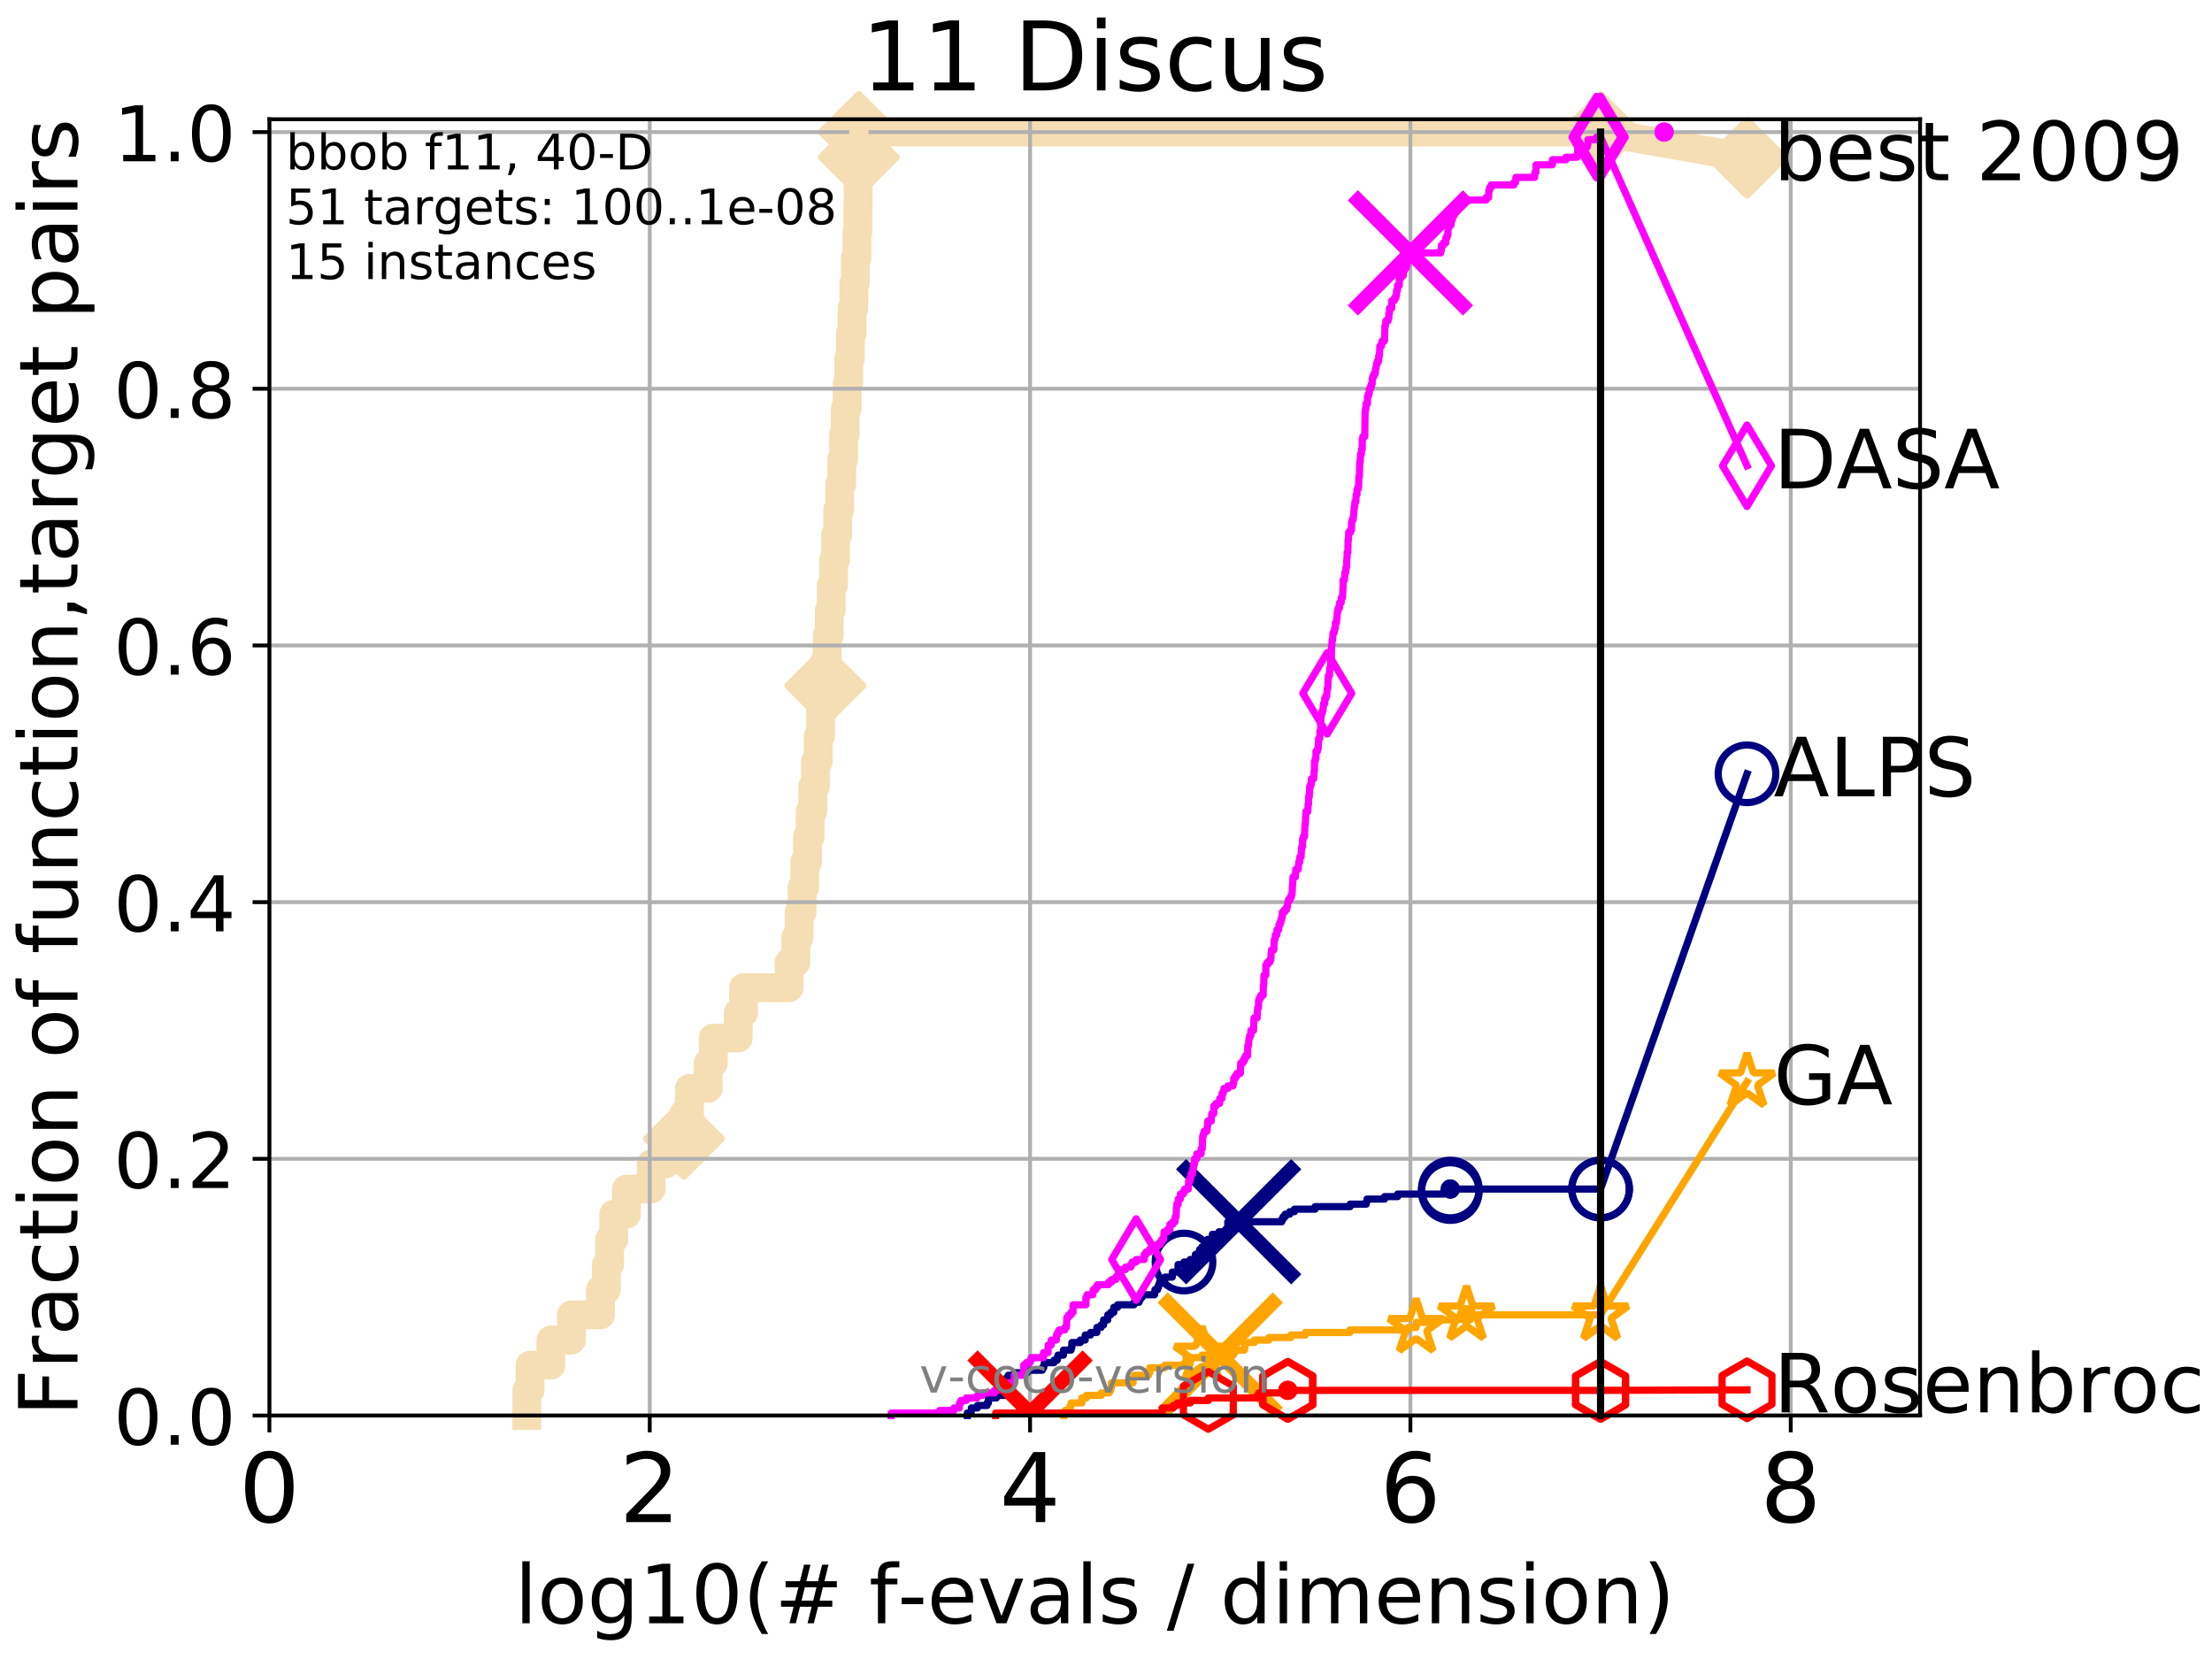 <?xml version="1.0" encoding="utf-8" standalone="no"?>
<!DOCTYPE svg PUBLIC "-//W3C//DTD SVG 1.1//EN"
  "http://www.w3.org/Graphics/SVG/1.1/DTD/svg11.dtd">
<!-- Created with matplotlib (http://matplotlib.org/) -->
<svg height="345.6pt" version="1.1" viewBox="0 0 460.8 345.6" width="460.8pt" xmlns="http://www.w3.org/2000/svg" xmlns:xlink="http://www.w3.org/1999/xlink">
 <defs>
  <style type="text/css">
*{stroke-linecap:butt;stroke-linejoin:round;}
  </style>
 </defs>
 <g id="figure_1">
  <g id="patch_1">
   <path d="M 0 345.6 
L 460.8 345.6 
L 460.8 0 
L 0 0 
z
" style="fill:#ffffff;"/>
  </g>
  <g id="axes_1">
   <g id="patch_2">
    <path d="M 56.12 294.88 
L 399.984 294.88 
L 399.984 24.84 
L 56.12 24.84 
z
" style="fill:#ffffff;"/>
   </g>
   <g id="line2d_1">
    <path d="M 109.745 294.88 
L 109.745 289.638 
L 110.417 289.638 
L 110.417 284.395 
L 114.766 284.395 
L 114.766 279.153 
L 119.052 279.153 
L 119.052 273.91 
L 125.097 273.91 
L 125.097 268.668 
L 126.332 268.668 
L 126.332 263.425 
L 126.994 263.425 
L 126.994 258.183 
L 127.854 258.183 
L 127.854 252.94 
L 130.51 252.94 
L 130.51 247.698 
L 135.641 247.698 
L 135.641 242.455 
L 138.684 242.455 
L 138.684 237.213 
L 142.479 237.213 
L 142.479 231.97 
L 143.628 231.97 
L 143.628 226.728 
L 147.525 226.728 
L 147.525 221.485 
L 148.587 221.485 
L 148.587 216.243 
L 153.789 216.243 
L 153.789 211 
L 154.885 211 
L 154.885 205.758 
L 164.376 205.758 
L 164.376 200.515 
L 165.792 200.515 
L 165.792 195.273 
L 166.463 195.273 
L 166.463 190.03 
L 167.096 190.03 
L 167.096 184.788 
L 167.647 184.788 
L 167.647 179.546 
L 168.214 179.546 
L 168.214 174.303 
L 168.767 174.303 
L 168.767 169.061 
L 169.313 169.061 
L 169.313 163.818 
L 169.873 163.818 
L 169.873 158.576 
L 170.448 158.576 
L 170.448 153.333 
L 170.94 153.333 
L 170.94 148.091 
L 171.498 148.091 
L 171.498 142.848 
L 171.919 142.848 
L 171.919 137.606 
L 172.341 137.606 
L 172.341 132.363 
L 172.757 132.363 
L 172.757 127.121 
L 173.168 127.121 
L 173.168 121.878 
L 173.645 121.878 
L 173.645 116.636 
L 174.056 116.636 
L 174.056 111.393 
L 174.509 111.393 
L 174.509 106.151 
L 174.908 106.151 
L 174.908 100.908 
L 175.35 100.908 
L 175.35 95.666 
L 175.748 95.666 
L 175.748 90.423 
L 176.083 90.423 
L 176.083 85.181 
L 176.476 85.181 
L 176.476 79.938 
L 176.799 79.938 
L 176.799 74.696 
L 177.157 74.696 
L 177.157 69.453 
L 177.502 69.453 
L 177.502 64.211 
L 177.878 64.211 
L 177.878 58.969 
L 178.179 58.969 
L 178.179 53.726 
L 178.516 53.726 
L 178.516 48.484 
L 178.698 48.484 
L 178.698 43.241 
L 178.771 43.241 
L 178.771 37.999 
L 178.84 37.999 
L 178.84 32.756 
L 178.904 32.756 
L 178.904 27.514 
L 333.43 27.514 
" style="fill:none;stroke:#f5deb3;stroke-linecap:square;stroke-width:6;"/>
   </g>
   <g id="line2d_2">
    <defs>
     <path d="M -0 7.778 
L 7.778 0 
L 0 -7.778 
L -7.778 -0 
z
" id="mbc06bdbb49" style="stroke:#f5deb3;stroke-linejoin:miter;stroke-width:1.5;"/>
    </defs>
    <g>
     <use style="fill:#f5deb3;stroke:#f5deb3;stroke-linejoin:miter;stroke-width:1.5;" x="142.479" xlink:href="#mbc06bdbb49" y="237.213"/>
     <use style="fill:#f5deb3;stroke:#f5deb3;stroke-linejoin:miter;stroke-width:1.5;" x="171.919" xlink:href="#mbc06bdbb49" y="142.848"/>
     <use style="fill:#f5deb3;stroke:#f5deb3;stroke-linejoin:miter;stroke-width:1.5;" x="178.904" xlink:href="#mbc06bdbb49" y="32.756"/>
     <use style="fill:#f5deb3;stroke:#f5deb3;stroke-linejoin:miter;stroke-width:1.5;" x="178.904" xlink:href="#mbc06bdbb49" y="27.514"/>
     <use style="fill:#f5deb3;stroke:#f5deb3;stroke-linejoin:miter;stroke-width:1.5;" x="333.43" xlink:href="#mbc06bdbb49" y="27.514"/>
    </g>
   </g>
   <g id="line2d_3">
    <path style="fill:none;stroke:#f5deb3;stroke-linecap:square;stroke-width:6;"/>
    <g/>
   </g>
   <g id="line2d_4">
    <path d="M 333.43 27.514 
L 363.934 32.861 
" style="fill:none;stroke:#f5deb3;stroke-linecap:square;stroke-width:6;"/>
    <g>
     <use style="fill:#f5deb3;stroke:#f5deb3;stroke-linejoin:miter;stroke-width:1.5;" x="333.43" xlink:href="#mbc06bdbb49" y="27.514"/>
     <use style="fill:#f5deb3;stroke:#f5deb3;stroke-linejoin:miter;stroke-width:1.5;" x="363.934" xlink:href="#mbc06bdbb49" y="32.861"/>
    </g>
   </g>
   <g id="matplotlib.axis_1">
    <g id="xtick_1">
     <g id="line2d_5">
      <path clip-path="url(#pb2f696144a)" d="M 56.12 294.88 
L 56.12 24.84 
" style="fill:none;stroke:#b0b0b0;stroke-linecap:square;stroke-width:0.8;"/>
     </g>
     <g id="line2d_6">
      <defs>
       <path d="M 0 0 
L 0 3.5 
" id="m708b196962" style="stroke:#000000;stroke-width:0.8;"/>
      </defs>
      <g>
       <use style="stroke:#000000;stroke-width:0.8;" x="56.12" xlink:href="#m708b196962" y="294.88"/>
      </g>
     </g>
     <g id="text_1">
      <!-- 0 -->
      <defs>
       <path d="M 31.781 66.406 
Q 24.172 66.406 20.328 58.906 
Q 16.5 51.422 16.5 36.375 
Q 16.5 21.391 20.328 13.891 
Q 24.172 6.391 31.781 6.391 
Q 39.453 6.391 43.281 13.891 
Q 47.125 21.391 47.125 36.375 
Q 47.125 51.422 43.281 58.906 
Q 39.453 66.406 31.781 66.406 
z
M 31.781 74.219 
Q 44.047 74.219 50.516 64.516 
Q 56.984 54.828 56.984 36.375 
Q 56.984 17.969 50.516 8.266 
Q 44.047 -1.422 31.781 -1.422 
Q 19.531 -1.422 13.062 8.266 
Q 6.594 17.969 6.594 36.375 
Q 6.594 54.828 13.062 64.516 
Q 19.531 74.219 31.781 74.219 
z
" id="DejaVuSans-30"/>
      </defs>
      <g transform="translate(49.758 317.077)scale(0.2 -0.2)">
       <use xlink:href="#DejaVuSans-30"/>
      </g>
     </g>
    </g>
    <g id="xtick_2">
     <g id="line2d_7">
      <path clip-path="url(#pb2f696144a)" d="M 135.351 294.88 
L 135.351 24.84 
" style="fill:none;stroke:#b0b0b0;stroke-linecap:square;stroke-width:0.8;"/>
     </g>
     <g id="line2d_8">
      <g>
       <use style="stroke:#000000;stroke-width:0.8;" x="135.351" xlink:href="#m708b196962" y="294.88"/>
      </g>
     </g>
     <g id="text_2">
      <!-- 2 -->
      <defs>
       <path d="M 19.188 8.297 
L 53.609 8.297 
L 53.609 0 
L 7.328 0 
L 7.328 8.297 
Q 12.938 14.109 22.625 23.891 
Q 32.328 33.688 34.812 36.531 
Q 39.547 41.844 41.422 45.531 
Q 43.312 49.219 43.312 52.781 
Q 43.312 58.594 39.234 62.25 
Q 35.156 65.922 28.609 65.922 
Q 23.969 65.922 18.812 64.312 
Q 13.672 62.703 7.812 59.422 
L 7.812 69.391 
Q 13.766 71.781 18.938 73 
Q 24.125 74.219 28.422 74.219 
Q 39.75 74.219 46.484 68.547 
Q 53.219 62.891 53.219 53.422 
Q 53.219 48.922 51.531 44.891 
Q 49.859 40.875 45.406 35.406 
Q 44.188 33.984 37.641 27.219 
Q 31.109 20.453 19.188 8.297 
z
" id="DejaVuSans-32"/>
      </defs>
      <g transform="translate(128.989 317.077)scale(0.2 -0.2)">
       <use xlink:href="#DejaVuSans-32"/>
      </g>
     </g>
    </g>
    <g id="xtick_3">
     <g id="line2d_9">
      <path clip-path="url(#pb2f696144a)" d="M 214.583 294.88 
L 214.583 24.84 
" style="fill:none;stroke:#b0b0b0;stroke-linecap:square;stroke-width:0.8;"/>
     </g>
     <g id="line2d_10">
      <g>
       <use style="stroke:#000000;stroke-width:0.8;" x="214.583" xlink:href="#m708b196962" y="294.88"/>
      </g>
     </g>
     <g id="text_3">
      <!-- 4 -->
      <defs>
       <path d="M 37.797 64.312 
L 12.891 25.391 
L 37.797 25.391 
z
M 35.203 72.906 
L 47.609 72.906 
L 47.609 25.391 
L 58.016 25.391 
L 58.016 17.188 
L 47.609 17.188 
L 47.609 0 
L 37.797 0 
L 37.797 17.188 
L 4.891 17.188 
L 4.891 26.703 
z
" id="DejaVuSans-34"/>
      </defs>
      <g transform="translate(208.22 317.077)scale(0.2 -0.2)">
       <use xlink:href="#DejaVuSans-34"/>
      </g>
     </g>
    </g>
    <g id="xtick_4">
     <g id="line2d_11">
      <path clip-path="url(#pb2f696144a)" d="M 293.814 294.88 
L 293.814 24.84 
" style="fill:none;stroke:#b0b0b0;stroke-linecap:square;stroke-width:0.8;"/>
     </g>
     <g id="line2d_12">
      <g>
       <use style="stroke:#000000;stroke-width:0.8;" x="293.814" xlink:href="#m708b196962" y="294.88"/>
      </g>
     </g>
     <g id="text_4">
      <!-- 6 -->
      <defs>
       <path d="M 33.016 40.375 
Q 26.375 40.375 22.484 35.828 
Q 18.609 31.297 18.609 23.391 
Q 18.609 15.531 22.484 10.953 
Q 26.375 6.391 33.016 6.391 
Q 39.656 6.391 43.531 10.953 
Q 47.406 15.531 47.406 23.391 
Q 47.406 31.297 43.531 35.828 
Q 39.656 40.375 33.016 40.375 
z
M 52.594 71.297 
L 52.594 62.312 
Q 48.875 64.062 45.094 64.984 
Q 41.312 65.922 37.594 65.922 
Q 27.828 65.922 22.672 59.328 
Q 17.531 52.734 16.797 39.406 
Q 19.672 43.656 24.016 45.922 
Q 28.375 48.188 33.594 48.188 
Q 44.578 48.188 50.953 41.516 
Q 57.328 34.859 57.328 23.391 
Q 57.328 12.156 50.688 5.359 
Q 44.047 -1.422 33.016 -1.422 
Q 20.359 -1.422 13.672 8.266 
Q 6.984 17.969 6.984 36.375 
Q 6.984 53.656 15.188 63.938 
Q 23.391 74.219 37.203 74.219 
Q 40.922 74.219 44.703 73.484 
Q 48.484 72.75 52.594 71.297 
z
" id="DejaVuSans-36"/>
      </defs>
      <g transform="translate(287.452 317.077)scale(0.2 -0.2)">
       <use xlink:href="#DejaVuSans-36"/>
      </g>
     </g>
    </g>
    <g id="xtick_5">
     <g id="line2d_13">
      <path clip-path="url(#pb2f696144a)" d="M 373.045 294.88 
L 373.045 24.84 
" style="fill:none;stroke:#b0b0b0;stroke-linecap:square;stroke-width:0.8;"/>
     </g>
     <g id="line2d_14">
      <g>
       <use style="stroke:#000000;stroke-width:0.8;" x="373.045" xlink:href="#m708b196962" y="294.88"/>
      </g>
     </g>
     <g id="text_5">
      <!-- 8 -->
      <defs>
       <path d="M 31.781 34.625 
Q 24.75 34.625 20.719 30.859 
Q 16.703 27.094 16.703 20.516 
Q 16.703 13.922 20.719 10.156 
Q 24.75 6.391 31.781 6.391 
Q 38.812 6.391 42.859 10.172 
Q 46.922 13.969 46.922 20.516 
Q 46.922 27.094 42.891 30.859 
Q 38.875 34.625 31.781 34.625 
z
M 21.922 38.812 
Q 15.578 40.375 12.031 44.719 
Q 8.5 49.078 8.5 55.328 
Q 8.5 64.062 14.719 69.141 
Q 20.953 74.219 31.781 74.219 
Q 42.672 74.219 48.875 69.141 
Q 55.078 64.062 55.078 55.328 
Q 55.078 49.078 51.531 44.719 
Q 48 40.375 41.703 38.812 
Q 48.828 37.156 52.797 32.312 
Q 56.781 27.484 56.781 20.516 
Q 56.781 9.906 50.312 4.234 
Q 43.844 -1.422 31.781 -1.422 
Q 19.734 -1.422 13.25 4.234 
Q 6.781 9.906 6.781 20.516 
Q 6.781 27.484 10.781 32.312 
Q 14.797 37.156 21.922 38.812 
z
M 18.312 54.391 
Q 18.312 48.734 21.844 45.562 
Q 25.391 42.391 31.781 42.391 
Q 38.141 42.391 41.719 45.562 
Q 45.312 48.734 45.312 54.391 
Q 45.312 60.062 41.719 63.234 
Q 38.141 66.406 31.781 66.406 
Q 25.391 66.406 21.844 63.234 
Q 18.312 60.062 18.312 54.391 
z
" id="DejaVuSans-38"/>
      </defs>
      <g transform="translate(366.683 317.077)scale(0.2 -0.2)">
       <use xlink:href="#DejaVuSans-38"/>
      </g>
     </g>
    </g>
    <g id="text_6">
     <!-- log10(# f-evals / dimension) -->
     <defs>
      <path d="M 9.422 75.984 
L 18.406 75.984 
L 18.406 0 
L 9.422 0 
z
" id="DejaVuSans-6c"/>
      <path d="M 30.609 48.391 
Q 23.391 48.391 19.188 42.75 
Q 14.984 37.109 14.984 27.297 
Q 14.984 17.484 19.156 11.844 
Q 23.344 6.203 30.609 6.203 
Q 37.797 6.203 41.984 11.859 
Q 46.188 17.531 46.188 27.297 
Q 46.188 37.016 41.984 42.703 
Q 37.797 48.391 30.609 48.391 
z
M 30.609 56 
Q 42.328 56 49.016 48.375 
Q 55.719 40.766 55.719 27.297 
Q 55.719 13.875 49.016 6.219 
Q 42.328 -1.422 30.609 -1.422 
Q 18.844 -1.422 12.172 6.219 
Q 5.516 13.875 5.516 27.297 
Q 5.516 40.766 12.172 48.375 
Q 18.844 56 30.609 56 
z
" id="DejaVuSans-6f"/>
      <path d="M 45.406 27.984 
Q 45.406 37.75 41.375 43.109 
Q 37.359 48.484 30.078 48.484 
Q 22.859 48.484 18.828 43.109 
Q 14.797 37.75 14.797 27.984 
Q 14.797 18.266 18.828 12.891 
Q 22.859 7.516 30.078 7.516 
Q 37.359 7.516 41.375 12.891 
Q 45.406 18.266 45.406 27.984 
z
M 54.391 6.781 
Q 54.391 -7.172 48.188 -13.984 
Q 42 -20.797 29.203 -20.797 
Q 24.469 -20.797 20.266 -20.094 
Q 16.062 -19.391 12.109 -17.922 
L 12.109 -9.188 
Q 16.062 -11.328 19.922 -12.344 
Q 23.781 -13.375 27.781 -13.375 
Q 36.625 -13.375 41.016 -8.766 
Q 45.406 -4.156 45.406 5.172 
L 45.406 9.625 
Q 42.625 4.781 38.281 2.391 
Q 33.938 0 27.875 0 
Q 17.828 0 11.672 7.656 
Q 5.516 15.328 5.516 27.984 
Q 5.516 40.672 11.672 48.328 
Q 17.828 56 27.875 56 
Q 33.938 56 38.281 53.609 
Q 42.625 51.219 45.406 46.391 
L 45.406 54.688 
L 54.391 54.688 
z
" id="DejaVuSans-67"/>
      <path d="M 12.406 8.297 
L 28.516 8.297 
L 28.516 63.922 
L 10.984 60.406 
L 10.984 69.391 
L 28.422 72.906 
L 38.281 72.906 
L 38.281 8.297 
L 54.391 8.297 
L 54.391 0 
L 12.406 0 
z
" id="DejaVuSans-31"/>
      <path d="M 31 75.875 
Q 24.469 64.656 21.281 53.656 
Q 18.109 42.672 18.109 31.391 
Q 18.109 20.125 21.312 9.062 
Q 24.516 -2 31 -13.188 
L 23.188 -13.188 
Q 15.875 -1.703 12.234 9.375 
Q 8.594 20.453 8.594 31.391 
Q 8.594 42.281 12.203 53.312 
Q 15.828 64.359 23.188 75.875 
z
" id="DejaVuSans-28"/>
      <path d="M 51.125 44 
L 36.922 44 
L 32.812 27.688 
L 47.125 27.688 
z
M 43.797 71.781 
L 38.719 51.516 
L 52.984 51.516 
L 58.109 71.781 
L 65.922 71.781 
L 60.891 51.516 
L 76.125 51.516 
L 76.125 44 
L 58.984 44 
L 54.984 27.688 
L 70.516 27.688 
L 70.516 20.219 
L 53.078 20.219 
L 48 0 
L 40.188 0 
L 45.219 20.219 
L 30.906 20.219 
L 25.875 0 
L 18.016 0 
L 23.094 20.219 
L 7.719 20.219 
L 7.719 27.688 
L 24.906 27.688 
L 29 44 
L 13.281 44 
L 13.281 51.516 
L 30.906 51.516 
L 35.891 71.781 
z
" id="DejaVuSans-23"/>
      <path id="DejaVuSans-20"/>
      <path d="M 37.109 75.984 
L 37.109 68.5 
L 28.516 68.5 
Q 23.688 68.5 21.797 66.547 
Q 19.922 64.594 19.922 59.516 
L 19.922 54.688 
L 34.719 54.688 
L 34.719 47.703 
L 19.922 47.703 
L 19.922 0 
L 10.891 0 
L 10.891 47.703 
L 2.297 47.703 
L 2.297 54.688 
L 10.891 54.688 
L 10.891 58.5 
Q 10.891 67.625 15.141 71.797 
Q 19.391 75.984 28.609 75.984 
z
" id="DejaVuSans-66"/>
      <path d="M 4.891 31.391 
L 31.203 31.391 
L 31.203 23.391 
L 4.891 23.391 
z
" id="DejaVuSans-2d"/>
      <path d="M 56.203 29.594 
L 56.203 25.203 
L 14.891 25.203 
Q 15.484 15.922 20.484 11.062 
Q 25.484 6.203 34.422 6.203 
Q 39.594 6.203 44.453 7.469 
Q 49.312 8.734 54.109 11.281 
L 54.109 2.781 
Q 49.266 0.734 44.188 -0.344 
Q 39.109 -1.422 33.891 -1.422 
Q 20.797 -1.422 13.156 6.188 
Q 5.516 13.812 5.516 26.812 
Q 5.516 40.234 12.766 48.109 
Q 20.016 56 32.328 56 
Q 43.359 56 49.781 48.891 
Q 56.203 41.797 56.203 29.594 
z
M 47.219 32.234 
Q 47.125 39.594 43.094 43.984 
Q 39.062 48.391 32.422 48.391 
Q 24.906 48.391 20.391 44.141 
Q 15.875 39.891 15.188 32.172 
z
" id="DejaVuSans-65"/>
      <path d="M 2.984 54.688 
L 12.5 54.688 
L 29.594 8.797 
L 46.688 54.688 
L 56.203 54.688 
L 35.688 0 
L 23.484 0 
z
" id="DejaVuSans-76"/>
      <path d="M 34.281 27.484 
Q 23.391 27.484 19.188 25 
Q 14.984 22.516 14.984 16.5 
Q 14.984 11.719 18.141 8.906 
Q 21.297 6.109 26.703 6.109 
Q 34.188 6.109 38.703 11.406 
Q 43.219 16.703 43.219 25.484 
L 43.219 27.484 
z
M 52.203 31.203 
L 52.203 0 
L 43.219 0 
L 43.219 8.297 
Q 40.141 3.328 35.547 0.953 
Q 30.953 -1.422 24.312 -1.422 
Q 15.922 -1.422 10.953 3.297 
Q 6 8.016 6 15.922 
Q 6 25.141 12.172 29.828 
Q 18.359 34.516 30.609 34.516 
L 43.219 34.516 
L 43.219 35.406 
Q 43.219 41.609 39.141 45 
Q 35.062 48.391 27.688 48.391 
Q 23 48.391 18.547 47.266 
Q 14.109 46.141 10.016 43.891 
L 10.016 52.203 
Q 14.938 54.109 19.578 55.047 
Q 24.219 56 28.609 56 
Q 40.484 56 46.344 49.844 
Q 52.203 43.703 52.203 31.203 
z
" id="DejaVuSans-61"/>
      <path d="M 44.281 53.078 
L 44.281 44.578 
Q 40.484 46.531 36.375 47.5 
Q 32.281 48.484 27.875 48.484 
Q 21.188 48.484 17.844 46.438 
Q 14.5 44.391 14.5 40.281 
Q 14.5 37.156 16.891 35.375 
Q 19.281 33.594 26.516 31.984 
L 29.594 31.297 
Q 39.156 29.25 43.188 25.516 
Q 47.219 21.781 47.219 15.094 
Q 47.219 7.469 41.188 3.016 
Q 35.156 -1.422 24.609 -1.422 
Q 20.219 -1.422 15.453 -0.562 
Q 10.688 0.297 5.422 2 
L 5.422 11.281 
Q 10.406 8.688 15.234 7.391 
Q 20.062 6.109 24.812 6.109 
Q 31.156 6.109 34.562 8.281 
Q 37.984 10.453 37.984 14.406 
Q 37.984 18.062 35.516 20.016 
Q 33.062 21.969 24.703 23.781 
L 21.578 24.516 
Q 13.234 26.266 9.516 29.906 
Q 5.812 33.547 5.812 39.891 
Q 5.812 47.609 11.281 51.797 
Q 16.75 56 26.812 56 
Q 31.781 56 36.172 55.266 
Q 40.578 54.547 44.281 53.078 
z
" id="DejaVuSans-73"/>
      <path d="M 25.391 72.906 
L 33.688 72.906 
L 8.297 -9.281 
L 0 -9.281 
z
" id="DejaVuSans-2f"/>
      <path d="M 45.406 46.391 
L 45.406 75.984 
L 54.391 75.984 
L 54.391 0 
L 45.406 0 
L 45.406 8.203 
Q 42.578 3.328 38.25 0.953 
Q 33.938 -1.422 27.875 -1.422 
Q 17.969 -1.422 11.734 6.484 
Q 5.516 14.406 5.516 27.297 
Q 5.516 40.188 11.734 48.094 
Q 17.969 56 27.875 56 
Q 33.938 56 38.25 53.625 
Q 42.578 51.266 45.406 46.391 
z
M 14.797 27.297 
Q 14.797 17.391 18.875 11.75 
Q 22.953 6.109 30.078 6.109 
Q 37.203 6.109 41.297 11.75 
Q 45.406 17.391 45.406 27.297 
Q 45.406 37.203 41.297 42.844 
Q 37.203 48.484 30.078 48.484 
Q 22.953 48.484 18.875 42.844 
Q 14.797 37.203 14.797 27.297 
z
" id="DejaVuSans-64"/>
      <path d="M 9.422 54.688 
L 18.406 54.688 
L 18.406 0 
L 9.422 0 
z
M 9.422 75.984 
L 18.406 75.984 
L 18.406 64.594 
L 9.422 64.594 
z
" id="DejaVuSans-69"/>
      <path d="M 52 44.188 
Q 55.375 50.25 60.062 53.125 
Q 64.75 56 71.094 56 
Q 79.641 56 84.281 50.016 
Q 88.922 44.047 88.922 33.016 
L 88.922 0 
L 79.891 0 
L 79.891 32.719 
Q 79.891 40.578 77.094 44.375 
Q 74.312 48.188 68.609 48.188 
Q 61.625 48.188 57.562 43.547 
Q 53.516 38.922 53.516 30.906 
L 53.516 0 
L 44.484 0 
L 44.484 32.719 
Q 44.484 40.625 41.703 44.406 
Q 38.922 48.188 33.109 48.188 
Q 26.219 48.188 22.156 43.531 
Q 18.109 38.875 18.109 30.906 
L 18.109 0 
L 9.078 0 
L 9.078 54.688 
L 18.109 54.688 
L 18.109 46.188 
Q 21.188 51.219 25.484 53.609 
Q 29.781 56 35.688 56 
Q 41.656 56 45.828 52.969 
Q 50 49.953 52 44.188 
z
" id="DejaVuSans-6d"/>
      <path d="M 54.891 33.016 
L 54.891 0 
L 45.906 0 
L 45.906 32.719 
Q 45.906 40.484 42.875 44.328 
Q 39.844 48.188 33.797 48.188 
Q 26.516 48.188 22.312 43.547 
Q 18.109 38.922 18.109 30.906 
L 18.109 0 
L 9.078 0 
L 9.078 54.688 
L 18.109 54.688 
L 18.109 46.188 
Q 21.344 51.125 25.703 53.562 
Q 30.078 56 35.797 56 
Q 45.219 56 50.047 50.172 
Q 54.891 44.344 54.891 33.016 
z
" id="DejaVuSans-6e"/>
      <path d="M 8.016 75.875 
L 15.828 75.875 
Q 23.141 64.359 26.781 53.312 
Q 30.422 42.281 30.422 31.391 
Q 30.422 20.453 26.781 9.375 
Q 23.141 -1.703 15.828 -13.188 
L 8.016 -13.188 
Q 14.5 -2 17.703 9.062 
Q 20.906 20.125 20.906 31.391 
Q 20.906 42.672 17.703 53.656 
Q 14.5 64.656 8.016 75.875 
z
" id="DejaVuSans-29"/>
     </defs>
     <g transform="translate(107.211 338.154)scale(0.17 -0.17)">
      <use xlink:href="#DejaVuSans-6c"/>
      <use x="27.783" xlink:href="#DejaVuSans-6f"/>
      <use x="88.965" xlink:href="#DejaVuSans-67"/>
      <use x="152.441" xlink:href="#DejaVuSans-31"/>
      <use x="216.064" xlink:href="#DejaVuSans-30"/>
      <use x="279.688" xlink:href="#DejaVuSans-28"/>
      <use x="318.701" xlink:href="#DejaVuSans-23"/>
      <use x="402.49" xlink:href="#DejaVuSans-20"/>
      <use x="434.277" xlink:href="#DejaVuSans-66"/>
      <use x="469.404" xlink:href="#DejaVuSans-2d"/>
      <use x="505.488" xlink:href="#DejaVuSans-65"/>
      <use x="567.012" xlink:href="#DejaVuSans-76"/>
      <use x="626.191" xlink:href="#DejaVuSans-61"/>
      <use x="687.471" xlink:href="#DejaVuSans-6c"/>
      <use x="715.254" xlink:href="#DejaVuSans-73"/>
      <use x="767.354" xlink:href="#DejaVuSans-20"/>
      <use x="799.141" xlink:href="#DejaVuSans-2f"/>
      <use x="832.832" xlink:href="#DejaVuSans-20"/>
      <use x="864.619" xlink:href="#DejaVuSans-64"/>
      <use x="928.096" xlink:href="#DejaVuSans-69"/>
      <use x="955.879" xlink:href="#DejaVuSans-6d"/>
      <use x="1053.291" xlink:href="#DejaVuSans-65"/>
      <use x="1114.814" xlink:href="#DejaVuSans-6e"/>
      <use x="1178.193" xlink:href="#DejaVuSans-73"/>
      <use x="1230.293" xlink:href="#DejaVuSans-69"/>
      <use x="1258.076" xlink:href="#DejaVuSans-6f"/>
      <use x="1319.258" xlink:href="#DejaVuSans-6e"/>
      <use x="1382.637" xlink:href="#DejaVuSans-29"/>
     </g>
    </g>
   </g>
   <g id="matplotlib.axis_2">
    <g id="ytick_1">
     <g id="line2d_15">
      <path clip-path="url(#pb2f696144a)" d="M 56.12 294.88 
L 399.984 294.88 
" style="fill:none;stroke:#b0b0b0;stroke-linecap:square;stroke-width:0.8;"/>
     </g>
     <g id="line2d_16">
      <defs>
       <path d="M 0 0 
L -3.5 0 
" id="m849fead9ab" style="stroke:#000000;stroke-width:0.8;"/>
      </defs>
      <g>
       <use style="stroke:#000000;stroke-width:0.8;" x="56.12" xlink:href="#m849fead9ab" y="294.88"/>
      </g>
     </g>
     <g id="text_7">
      <!-- 0.0 -->
      <defs>
       <path d="M 10.688 12.406 
L 21 12.406 
L 21 0 
L 10.688 0 
z
" id="DejaVuSans-2e"/>
      </defs>
      <g transform="translate(23.675 300.959)scale(0.16 -0.16)">
       <use xlink:href="#DejaVuSans-30"/>
       <use x="63.623" xlink:href="#DejaVuSans-2e"/>
       <use x="95.41" xlink:href="#DejaVuSans-30"/>
      </g>
     </g>
    </g>
    <g id="ytick_2">
     <g id="line2d_17">
      <path clip-path="url(#pb2f696144a)" d="M 56.12 241.407 
L 399.984 241.407 
" style="fill:none;stroke:#b0b0b0;stroke-linecap:square;stroke-width:0.8;"/>
     </g>
     <g id="line2d_18">
      <g>
       <use style="stroke:#000000;stroke-width:0.8;" x="56.12" xlink:href="#m849fead9ab" y="241.407"/>
      </g>
     </g>
     <g id="text_8">
      <!-- 0.2 -->
      <g transform="translate(23.675 247.485)scale(0.16 -0.16)">
       <use xlink:href="#DejaVuSans-30"/>
       <use x="63.623" xlink:href="#DejaVuSans-2e"/>
       <use x="95.41" xlink:href="#DejaVuSans-32"/>
      </g>
     </g>
    </g>
    <g id="ytick_3">
     <g id="line2d_19">
      <path clip-path="url(#pb2f696144a)" d="M 56.12 187.933 
L 399.984 187.933 
" style="fill:none;stroke:#b0b0b0;stroke-linecap:square;stroke-width:0.8;"/>
     </g>
     <g id="line2d_20">
      <g>
       <use style="stroke:#000000;stroke-width:0.8;" x="56.12" xlink:href="#m849fead9ab" y="187.933"/>
      </g>
     </g>
     <g id="text_9">
      <!-- 0.4 -->
      <g transform="translate(23.675 194.012)scale(0.16 -0.16)">
       <use xlink:href="#DejaVuSans-30"/>
       <use x="63.623" xlink:href="#DejaVuSans-2e"/>
       <use x="95.41" xlink:href="#DejaVuSans-34"/>
      </g>
     </g>
    </g>
    <g id="ytick_4">
     <g id="line2d_21">
      <path clip-path="url(#pb2f696144a)" d="M 56.12 134.46 
L 399.984 134.46 
" style="fill:none;stroke:#b0b0b0;stroke-linecap:square;stroke-width:0.8;"/>
     </g>
     <g id="line2d_22">
      <g>
       <use style="stroke:#000000;stroke-width:0.8;" x="56.12" xlink:href="#m849fead9ab" y="134.46"/>
      </g>
     </g>
     <g id="text_10">
      <!-- 0.6 -->
      <g transform="translate(23.675 140.539)scale(0.16 -0.16)">
       <use xlink:href="#DejaVuSans-30"/>
       <use x="63.623" xlink:href="#DejaVuSans-2e"/>
       <use x="95.41" xlink:href="#DejaVuSans-36"/>
      </g>
     </g>
    </g>
    <g id="ytick_5">
     <g id="line2d_23">
      <path clip-path="url(#pb2f696144a)" d="M 56.12 80.987 
L 399.984 80.987 
" style="fill:none;stroke:#b0b0b0;stroke-linecap:square;stroke-width:0.8;"/>
     </g>
     <g id="line2d_24">
      <g>
       <use style="stroke:#000000;stroke-width:0.8;" x="56.12" xlink:href="#m849fead9ab" y="80.987"/>
      </g>
     </g>
     <g id="text_11">
      <!-- 0.8 -->
      <g transform="translate(23.675 87.066)scale(0.16 -0.16)">
       <use xlink:href="#DejaVuSans-30"/>
       <use x="63.623" xlink:href="#DejaVuSans-2e"/>
       <use x="95.41" xlink:href="#DejaVuSans-38"/>
      </g>
     </g>
    </g>
    <g id="ytick_6">
     <g id="line2d_25">
      <path clip-path="url(#pb2f696144a)" d="M 56.12 27.514 
L 399.984 27.514 
" style="fill:none;stroke:#b0b0b0;stroke-linecap:square;stroke-width:0.8;"/>
     </g>
     <g id="line2d_26">
      <g>
       <use style="stroke:#000000;stroke-width:0.8;" x="56.12" xlink:href="#m849fead9ab" y="27.514"/>
      </g>
     </g>
     <g id="text_12">
      <!-- 1.0 -->
      <g transform="translate(23.675 33.592)scale(0.16 -0.16)">
       <use xlink:href="#DejaVuSans-31"/>
       <use x="63.623" xlink:href="#DejaVuSans-2e"/>
       <use x="95.41" xlink:href="#DejaVuSans-30"/>
      </g>
     </g>
    </g>
    <g id="text_13">
     <!-- Fraction of function,target pairs -->
     <defs>
      <path d="M 9.812 72.906 
L 51.703 72.906 
L 51.703 64.594 
L 19.672 64.594 
L 19.672 43.109 
L 48.578 43.109 
L 48.578 34.812 
L 19.672 34.812 
L 19.672 0 
L 9.812 0 
z
" id="DejaVuSans-46"/>
      <path d="M 41.109 46.297 
Q 39.594 47.172 37.812 47.578 
Q 36.031 48 33.891 48 
Q 26.266 48 22.188 43.047 
Q 18.109 38.094 18.109 28.812 
L 18.109 0 
L 9.078 0 
L 9.078 54.688 
L 18.109 54.688 
L 18.109 46.188 
Q 20.953 51.172 25.484 53.578 
Q 30.031 56 36.531 56 
Q 37.453 56 38.578 55.875 
Q 39.703 55.766 41.062 55.516 
z
" id="DejaVuSans-72"/>
      <path d="M 48.781 52.594 
L 48.781 44.188 
Q 44.969 46.297 41.141 47.344 
Q 37.312 48.391 33.406 48.391 
Q 24.656 48.391 19.812 42.844 
Q 14.984 37.312 14.984 27.297 
Q 14.984 17.281 19.812 11.734 
Q 24.656 6.203 33.406 6.203 
Q 37.312 6.203 41.141 7.25 
Q 44.969 8.297 48.781 10.406 
L 48.781 2.094 
Q 45.016 0.344 40.984 -0.531 
Q 36.969 -1.422 32.422 -1.422 
Q 20.062 -1.422 12.781 6.344 
Q 5.516 14.109 5.516 27.297 
Q 5.516 40.672 12.859 48.328 
Q 20.219 56 33.016 56 
Q 37.156 56 41.109 55.141 
Q 45.062 54.297 48.781 52.594 
z
" id="DejaVuSans-63"/>
      <path d="M 18.312 70.219 
L 18.312 54.688 
L 36.812 54.688 
L 36.812 47.703 
L 18.312 47.703 
L 18.312 18.016 
Q 18.312 11.328 20.141 9.422 
Q 21.969 7.516 27.594 7.516 
L 36.812 7.516 
L 36.812 0 
L 27.594 0 
Q 17.188 0 13.234 3.875 
Q 9.281 7.766 9.281 18.016 
L 9.281 47.703 
L 2.688 47.703 
L 2.688 54.688 
L 9.281 54.688 
L 9.281 70.219 
z
" id="DejaVuSans-74"/>
      <path d="M 8.5 21.578 
L 8.5 54.688 
L 17.484 54.688 
L 17.484 21.922 
Q 17.484 14.156 20.5 10.266 
Q 23.531 6.391 29.594 6.391 
Q 36.859 6.391 41.078 11.031 
Q 45.312 15.672 45.312 23.688 
L 45.312 54.688 
L 54.297 54.688 
L 54.297 0 
L 45.312 0 
L 45.312 8.406 
Q 42.047 3.422 37.719 1 
Q 33.406 -1.422 27.688 -1.422 
Q 18.266 -1.422 13.375 4.438 
Q 8.5 10.297 8.5 21.578 
z
M 31.109 56 
z
" id="DejaVuSans-75"/>
      <path d="M 11.719 12.406 
L 22.016 12.406 
L 22.016 4 
L 14.016 -11.625 
L 7.719 -11.625 
L 11.719 4 
z
" id="DejaVuSans-2c"/>
      <path d="M 18.109 8.203 
L 18.109 -20.797 
L 9.078 -20.797 
L 9.078 54.688 
L 18.109 54.688 
L 18.109 46.391 
Q 20.953 51.266 25.266 53.625 
Q 29.594 56 35.594 56 
Q 45.562 56 51.781 48.094 
Q 58.016 40.188 58.016 27.297 
Q 58.016 14.406 51.781 6.484 
Q 45.562 -1.422 35.594 -1.422 
Q 29.594 -1.422 25.266 0.953 
Q 20.953 3.328 18.109 8.203 
z
M 48.688 27.297 
Q 48.688 37.203 44.609 42.844 
Q 40.531 48.484 33.406 48.484 
Q 26.266 48.484 22.188 42.844 
Q 18.109 37.203 18.109 27.297 
Q 18.109 17.391 22.188 11.75 
Q 26.266 6.109 33.406 6.109 
Q 40.531 6.109 44.609 11.75 
Q 48.688 17.391 48.688 27.297 
z
" id="DejaVuSans-70"/>
     </defs>
     <g transform="translate(16.14 294.999)rotate(-90)scale(0.17 -0.17)">
      <use xlink:href="#DejaVuSans-46"/>
      <use x="57.41" xlink:href="#DejaVuSans-72"/>
      <use x="98.523" xlink:href="#DejaVuSans-61"/>
      <use x="159.803" xlink:href="#DejaVuSans-63"/>
      <use x="214.783" xlink:href="#DejaVuSans-74"/>
      <use x="253.992" xlink:href="#DejaVuSans-69"/>
      <use x="281.775" xlink:href="#DejaVuSans-6f"/>
      <use x="342.957" xlink:href="#DejaVuSans-6e"/>
      <use x="406.336" xlink:href="#DejaVuSans-20"/>
      <use x="438.123" xlink:href="#DejaVuSans-6f"/>
      <use x="499.305" xlink:href="#DejaVuSans-66"/>
      <use x="534.51" xlink:href="#DejaVuSans-20"/>
      <use x="566.297" xlink:href="#DejaVuSans-66"/>
      <use x="601.502" xlink:href="#DejaVuSans-75"/>
      <use x="664.881" xlink:href="#DejaVuSans-6e"/>
      <use x="728.26" xlink:href="#DejaVuSans-63"/>
      <use x="783.24" xlink:href="#DejaVuSans-74"/>
      <use x="822.449" xlink:href="#DejaVuSans-69"/>
      <use x="850.232" xlink:href="#DejaVuSans-6f"/>
      <use x="911.414" xlink:href="#DejaVuSans-6e"/>
      <use x="974.793" xlink:href="#DejaVuSans-2c"/>
      <use x="1006.58" xlink:href="#DejaVuSans-74"/>
      <use x="1045.789" xlink:href="#DejaVuSans-61"/>
      <use x="1107.068" xlink:href="#DejaVuSans-72"/>
      <use x="1148.166" xlink:href="#DejaVuSans-67"/>
      <use x="1211.643" xlink:href="#DejaVuSans-65"/>
      <use x="1273.166" xlink:href="#DejaVuSans-74"/>
      <use x="1312.375" xlink:href="#DejaVuSans-20"/>
      <use x="1344.162" xlink:href="#DejaVuSans-70"/>
      <use x="1407.639" xlink:href="#DejaVuSans-61"/>
      <use x="1468.918" xlink:href="#DejaVuSans-69"/>
      <use x="1496.701" xlink:href="#DejaVuSans-72"/>
      <use x="1537.814" xlink:href="#DejaVuSans-73"/>
     </g>
    </g>
   </g>
   <g id="line2d_27">
    <defs>
     <path d="M 0 1.5 
C 0.398 1.5 0.779 1.342 1.061 1.061 
C 1.342 0.779 1.5 0.398 1.5 0 
C 1.5 -0.398 1.342 -0.779 1.061 -1.061 
C 0.779 -1.342 0.398 -1.5 0 -1.5 
C -0.398 -1.5 -0.779 -1.342 -1.061 -1.061 
C -1.342 -0.779 -1.5 -0.398 -1.5 0 
C -1.5 0.398 -1.342 0.779 -1.061 1.061 
C -0.779 1.342 -0.398 1.5 0 1.5 
z
" id="mbc9457c16d" style="stroke:#f5deb3;"/>
    </defs>
    <g>
     <use style="fill:#f5deb3;stroke:#f5deb3;" x="178.904" xlink:href="#mbc9457c16d" y="27.514"/>
     <use style="fill:#f5deb3;stroke:#f5deb3;" x="178.904" xlink:href="#mbc9457c16d" y="27.514"/>
    </g>
   </g>
   <g id="line2d_28">
    <defs>
     <path d="M 0 1.5 
C 0.398 1.5 0.779 1.342 1.061 1.061 
C 1.342 0.779 1.5 0.398 1.5 0 
C 1.5 -0.398 1.342 -0.779 1.061 -1.061 
C 0.779 -1.342 0.398 -1.5 0 -1.5 
C -0.398 -1.5 -0.779 -1.342 -1.061 -1.061 
C -1.342 -0.779 -1.5 -0.398 -1.5 0 
C -1.5 0.398 -1.342 0.779 -1.061 1.061 
C -0.779 1.342 -0.398 1.5 0 1.5 
z
" id="m91a63f0aa3" style="stroke:#000080;"/>
    </defs>
    <g>
     <use style="fill:#000080;stroke:#000080;" x="302.12" xlink:href="#m91a63f0aa3" y="247.698"/>
     <use style="fill:#000080;stroke:#000080;" x="302.12" xlink:href="#m91a63f0aa3" y="247.698"/>
    </g>
   </g>
   <g id="line2d_29">
    <path d="M 201.51 294.88 
L 201.51 294.356 
L 202.296 294.356 
L 202.359 293.307 
L 203.616 293.307 
L 203.616 292.783 
L 205.63 292.783 
L 205.63 292.259 
L 205.904 292.259 
L 205.904 291.21 
L 207.565 291.21 
L 207.565 290.686 
L 209.577 290.686 
L 209.687 287.016 
L 210.046 287.016 
L 210.046 286.492 
L 211.322 286.492 
L 211.322 285.968 
L 213.972 285.968 
L 213.972 285.444 
L 217.134 285.444 
L 217.134 284.919 
L 217.421 284.919 
L 217.421 284.395 
L 217.559 284.395 
L 217.559 283.871 
L 219.563 283.871 
L 219.563 283.347 
L 220.237 283.347 
L 220.237 282.822 
L 220.392 282.822 
L 220.392 282.298 
L 221.533 282.298 
L 221.533 281.25 
L 223.123 281.25 
L 223.123 280.725 
L 223.289 280.725 
L 223.289 279.677 
L 225.052 279.677 
L 225.052 279.153 
L 226.066 279.153 
L 226.066 278.104 
L 227.18 278.104 
L 227.18 277.58 
L 228.491 277.58 
L 228.491 276.531 
L 229.374 276.531 
L 229.374 276.007 
L 229.899 276.007 
L 229.899 274.959 
L 230.763 274.959 
L 230.763 273.91 
L 231.373 273.91 
L 231.373 273.386 
L 232.023 273.386 
L 232.023 272.337 
L 232.818 272.337 
L 232.818 271.813 
L 236.232 271.813 
L 236.232 271.289 
L 237.291 271.289 
L 237.291 270.765 
L 237.535 270.765 
L 237.535 270.24 
L 237.959 270.24 
L 237.959 269.716 
L 240.521 269.716 
L 240.595 268.668 
L 241.141 268.668 
L 241.141 268.143 
L 241.355 268.143 
L 241.355 267.619 
L 241.555 267.619 
L 241.555 267.095 
L 242.599 267.095 
L 242.673 266.046 
L 244.205 266.046 
L 244.205 264.998 
L 245.392 264.998 
L 245.418 263.425 
L 246.65 263.425 
L 246.65 262.901 
L 247.929 262.901 
L 247.929 262.377 
L 249.011 262.377 
L 249.011 261.328 
L 249.746 261.328 
L 249.746 260.804 
L 249.915 260.804 
L 249.915 260.28 
L 250.367 260.28 
L 250.367 259.755 
L 251.016 259.755 
L 251.016 258.707 
L 251.566 258.707 
L 251.566 258.183 
L 252.56 258.183 
L 252.56 257.134 
L 253.913 257.134 
L 253.913 256.61 
L 255.375 256.61 
L 255.375 256.086 
L 255.771 256.086 
L 255.771 254.513 
L 267.014 254.513 
L 267.014 253.989 
L 267.295 253.989 
L 267.295 253.464 
L 267.729 253.464 
L 267.729 252.94 
L 268.663 252.94 
L 268.663 252.416 
L 269.653 252.416 
L 269.653 251.892 
L 273.962 251.892 
L 273.962 251.367 
L 281.251 251.367 
L 281.251 250.843 
L 284.614 250.843 
L 284.614 250.319 
L 284.763 250.319 
L 284.763 249.795 
L 288.442 249.795 
L 288.442 249.27 
L 291.165 249.27 
L 291.165 248.746 
L 300.739 248.746 
L 300.739 248.222 
L 302.12 248.222 
L 302.12 247.698 
L 333.43 247.698 
L 333.43 247.698 
" style="fill:none;stroke:#000080;stroke-linecap:square;stroke-width:1.5;"/>
   </g>
   <g id="line2d_30">
    <defs>
     <path d="M 0 6 
C 1.591 6 3.117 5.368 4.243 4.243 
C 5.368 3.117 6 1.591 6 0 
C 6 -1.591 5.368 -3.117 4.243 -4.243 
C 3.117 -5.368 1.591 -6 0 -6 
C -1.591 -6 -3.117 -5.368 -4.243 -4.243 
C -5.368 -3.117 -6 -1.591 -6 0 
C -6 1.591 -5.368 3.117 -4.243 4.243 
C -3.117 5.368 -1.591 6 0 6 
z
" id="m9915ad4f87" style="stroke:#000080;stroke-width:1.5;"/>
    </defs>
    <g>
     <use style="fill-opacity:0;stroke:#000080;stroke-width:1.5;" x="246.65" xlink:href="#m9915ad4f87" y="262.901"/>
     <use style="fill-opacity:0;stroke:#000080;stroke-width:1.5;" x="302.12" xlink:href="#m9915ad4f87" y="248.222"/>
     <use style="fill-opacity:0;stroke:#000080;stroke-width:1.5;" x="302.12" xlink:href="#m9915ad4f87" y="247.698"/>
     <use style="fill-opacity:0;stroke:#000080;stroke-width:1.5;" x="333.43" xlink:href="#m9915ad4f87" y="247.698"/>
    </g>
   </g>
   <g id="line2d_31">
    <path style="fill:none;stroke:#000080;stroke-linecap:square;stroke-width:1.5;"/>
    <g/>
   </g>
   <g id="line2d_32">
    <path clip-path="url(#pb2f696144a)" d="M 258.037 254.513 
" style="fill:none;stroke:#000080;stroke-linecap:square;stroke-width:1.5;"/>
    <defs>
     <path d="M -12 12 
L 12 -12 
M -12 -12 
L 12 12 
" id="m7c639e7e53" style="stroke:#000080;stroke-width:3;"/>
    </defs>
    <g clip-path="url(#pb2f696144a)">
     <use style="fill:#000080;stroke:#000080;stroke-width:3;" x="258.037" xlink:href="#m7c639e7e53" y="254.513"/>
    </g>
   </g>
   <g id="line2d_33">
    <defs>
     <path d="M 0 1.5 
C 0.398 1.5 0.779 1.342 1.061 1.061 
C 1.342 0.779 1.5 0.398 1.5 0 
C 1.5 -0.398 1.342 -0.779 1.061 -1.061 
C 0.779 -1.342 0.398 -1.5 0 -1.5 
C -0.398 -1.5 -0.779 -1.342 -1.061 -1.061 
C -1.342 -0.779 -1.5 -0.398 -1.5 0 
C -1.5 0.398 -1.342 0.779 -1.061 1.061 
C -0.779 1.342 -0.398 1.5 0 1.5 
z
" id="m9061172c1c" style="stroke:#ff00ff;"/>
    </defs>
    <g>
     <use style="fill:#ff00ff;stroke:#ff00ff;" x="346.661" xlink:href="#m9061172c1c" y="27.514"/>
     <use style="fill:#ff00ff;stroke:#ff00ff;" x="346.661" xlink:href="#m9061172c1c" y="27.514"/>
    </g>
   </g>
   <g id="line2d_34">
    <path d="M 185.649 294.88 
L 185.649 294.356 
L 195.739 294.356 
L 195.739 293.832 
L 198.715 293.832 
L 198.715 293.307 
L 199.842 293.307 
L 199.886 292.259 
L 200.186 292.259 
L 200.186 291.735 
L 201.3 291.735 
L 201.3 291.21 
L 203.574 291.21 
L 203.574 290.686 
L 204.68 290.686 
L 204.68 290.162 
L 207.144 290.162 
L 207.144 289.638 
L 207.903 289.638 
L 207.903 288.589 
L 209.762 288.589 
L 209.762 288.065 
L 211.313 288.065 
L 211.313 286.492 
L 213.253 286.492 
L 213.253 284.395 
L 213.773 284.395 
L 213.773 283.871 
L 214.58 283.871 
L 214.58 283.347 
L 214.813 283.347 
L 214.813 282.822 
L 217.381 282.822 
L 217.381 281.774 
L 218.33 281.774 
L 218.36 280.201 
L 218.996 280.201 
L 218.998 279.153 
L 220.062 279.153 
L 220.062 278.104 
L 220.323 278.104 
L 220.323 277.58 
L 220.627 277.58 
L 220.627 277.056 
L 221.8 277.056 
L 221.8 276.531 
L 222.152 276.531 
L 222.246 274.434 
L 222.591 274.434 
L 222.591 273.91 
L 223.119 273.91 
L 223.119 273.386 
L 223.536 273.386 
L 223.536 271.813 
L 226.218 271.813 
L 226.218 270.24 
L 226.468 270.24 
L 226.468 269.716 
L 227.662 269.716 
L 227.739 268.668 
L 228.263 268.668 
L 228.263 268.143 
L 228.631 268.143 
L 228.631 267.619 
L 230.928 267.619 
L 230.928 267.095 
L 231.54 267.095 
L 231.54 266.571 
L 232.421 266.571 
L 232.421 266.046 
L 232.822 266.046 
L 232.822 265.522 
L 233.402 265.522 
L 233.402 264.998 
L 233.55 264.998 
L 233.55 264.474 
L 234.469 264.474 
L 234.469 263.949 
L 235.571 263.949 
L 235.571 263.425 
L 235.855 263.425 
L 235.855 262.901 
L 236.686 262.901 
L 236.686 262.377 
L 238.373 262.377 
L 238.373 261.328 
L 238.749 261.328 
L 238.749 260.804 
L 239.436 260.804 
L 239.436 260.28 
L 240.554 260.28 
L 240.554 259.755 
L 241.037 259.755 
L 241.037 259.231 
L 241.685 259.231 
L 241.685 258.707 
L 242.033 258.707 
L 242.033 258.183 
L 242.417 258.183 
L 242.495 256.61 
L 243.215 256.61 
L 243.215 256.086 
L 243.724 256.086 
L 243.724 255.037 
L 244.315 255.037 
L 244.315 254.513 
L 244.79 254.513 
L 244.822 253.464 
L 245.007 253.464 
L 245.095 251.367 
L 245.153 251.367 
L 245.153 250.843 
L 245.439 250.843 
L 245.446 249.795 
L 245.888 249.795 
L 245.888 248.746 
L 246.498 248.746 
L 246.498 248.222 
L 246.794 248.222 
L 246.794 247.698 
L 247.558 247.698 
L 247.594 246.125 
L 247.826 246.125 
L 247.826 245.601 
L 248.02 245.601 
L 248.105 244.552 
L 248.423 244.552 
L 248.5 243.504 
L 248.616 243.504 
L 248.616 242.455 
L 248.86 242.455 
L 248.86 241.407 
L 249.317 241.407 
L 249.317 240.358 
L 250.213 240.358 
L 250.213 239.31 
L 250.447 239.31 
L 250.54 236.689 
L 250.681 236.689 
L 250.681 236.164 
L 250.853 236.164 
L 250.853 235.64 
L 251.444 235.64 
L 251.522 234.592 
L 251.578 234.592 
L 251.578 233.543 
L 252.327 233.543 
L 252.436 231.97 
L 252.858 231.97 
L 252.861 230.398 
L 253.308 230.398 
L 253.308 229.873 
L 254.074 229.873 
L 254.093 228.825 
L 254.575 228.825 
L 254.575 227.776 
L 254.825 227.776 
L 254.825 227.252 
L 254.98 227.252 
L 254.98 226.728 
L 255.804 226.728 
L 255.804 226.204 
L 256.868 226.204 
L 256.868 225.679 
L 257.003 225.679 
L 257.003 224.631 
L 257.351 224.631 
L 257.351 224.107 
L 257.712 224.107 
L 257.712 223.582 
L 258.398 223.582 
L 258.456 221.485 
L 258.908 221.485 
L 258.908 220.961 
L 259.224 220.961 
L 259.224 220.437 
L 259.457 220.437 
L 259.457 219.913 
L 259.898 219.913 
L 259.939 217.816 
L 260.09 217.816 
L 260.198 216.243 
L 260.327 216.243 
L 260.327 215.719 
L 260.573 215.719 
L 260.573 214.67 
L 261.128 214.67 
L 261.235 212.049 
L 261.888 212.049 
L 261.983 209.952 
L 262.162 209.952 
L 262.189 208.379 
L 262.36 208.379 
L 262.36 207.855 
L 262.654 207.855 
L 262.654 207.331 
L 263.141 207.331 
L 263.185 205.234 
L 263.266 205.234 
L 263.302 203.137 
L 263.69 203.137 
L 263.696 201.04 
L 263.972 201.04 
L 263.972 200.515 
L 264.48 200.515 
L 264.48 199.991 
L 264.726 199.991 
L 264.819 198.418 
L 264.851 198.418 
L 264.851 197.894 
L 265.362 197.894 
L 265.44 195.797 
L 265.584 195.797 
L 265.681 194.749 
L 266.012 194.749 
L 266.012 193.7 
L 266.369 193.7 
L 266.424 192.652 
L 266.641 192.652 
L 266.641 192.127 
L 266.835 192.127 
L 266.835 191.603 
L 266.978 191.603 
L 266.978 191.079 
L 267.122 191.079 
L 267.122 190.03 
L 267.585 190.03 
L 267.585 189.506 
L 268.015 189.506 
L 268.015 188.982 
L 268.169 188.982 
L 268.276 187.933 
L 268.407 187.933 
L 268.407 187.409 
L 268.781 187.409 
L 268.781 186.885 
L 269.024 186.885 
L 269.024 186.361 
L 269.156 186.361 
L 269.252 184.264 
L 269.304 184.264 
L 269.347 182.691 
L 269.859 182.691 
L 269.937 181.118 
L 270.419 181.118 
L 270.521 180.07 
L 270.558 180.07 
L 270.558 179.546 
L 270.778 179.546 
L 270.778 178.497 
L 271.042 178.497 
L 271.115 176.924 
L 271.171 176.924 
L 271.171 176.4 
L 271.34 176.4 
L 271.347 174.827 
L 271.488 174.827 
L 271.488 174.303 
L 271.757 174.303 
L 271.846 171.682 
L 271.929 171.682 
L 272.037 169.061 
L 272.443 169.061 
L 272.511 167.488 
L 272.605 167.488 
L 272.605 165.915 
L 272.758 165.915 
L 272.844 163.818 
L 273.04 163.818 
L 273.04 163.294 
L 273.194 163.294 
L 273.194 162.245 
L 273.659 162.245 
L 273.751 160.673 
L 273.811 160.673 
L 273.84 158.576 
L 273.983 158.576 
L 273.983 158.051 
L 274.133 158.051 
L 274.146 156.479 
L 274.464 156.479 
L 274.464 155.954 
L 274.599 155.954 
L 274.688 153.857 
L 274.934 153.857 
L 274.971 152.285 
L 275.12 152.285 
L 275.169 149.139 
L 275.258 149.139 
L 275.258 148.615 
L 275.44 148.615 
L 275.44 148.091 
L 275.584 148.091 
L 275.69 147.042 
L 275.742 147.042 
L 275.742 146.518 
L 275.967 146.518 
L 275.967 145.469 
L 276.211 145.469 
L 276.211 144.945 
L 276.389 144.945 
L 276.488 143.372 
L 276.599 143.372 
L 276.7 141.275 
L 276.712 141.275 
L 276.712 140.751 
L 276.965 140.751 
L 277.005 139.178 
L 277.176 139.178 
L 277.195 137.606 
L 277.336 137.606 
L 277.39 134.46 
L 277.46 134.46 
L 277.494 133.412 
L 277.585 133.412 
L 277.69 131.839 
L 277.913 131.839 
L 277.913 131.315 
L 278.058 131.315 
L 278.058 130.79 
L 278.183 130.79 
L 278.183 129.742 
L 278.398 129.742 
L 278.494 128.693 
L 278.529 128.693 
L 278.582 127.645 
L 278.65 127.645 
L 278.65 127.121 
L 278.802 127.121 
L 278.802 126.596 
L 279.054 126.596 
L 279.081 125.548 
L 279.385 125.548 
L 279.423 124.499 
L 279.675 124.499 
L 279.776 122.403 
L 279.794 122.403 
L 279.794 120.83 
L 280.066 120.83 
L 280.174 119.257 
L 280.344 119.257 
L 280.397 118.209 
L 280.502 118.209 
L 280.591 116.112 
L 280.637 116.112 
L 280.637 115.063 
L 280.78 115.063 
L 280.838 112.442 
L 280.913 112.442 
L 280.957 110.869 
L 281.349 110.869 
L 281.349 110.345 
L 281.543 110.345 
L 281.559 108.772 
L 281.682 108.772 
L 281.682 108.248 
L 281.883 108.248 
L 281.992 107.199 
L 282.014 107.199 
L 282.105 105.627 
L 282.189 105.627 
L 282.255 104.578 
L 282.429 104.578 
L 282.524 103.005 
L 282.692 103.005 
L 282.692 101.957 
L 282.895 101.957 
L 282.895 101.433 
L 283.027 101.433 
L 283.069 99.336 
L 283.175 99.336 
L 283.275 96.19 
L 283.366 96.19 
L 283.414 94.617 
L 283.599 94.617 
L 283.647 93.569 
L 283.775 93.569 
L 283.785 91.472 
L 283.903 91.472 
L 283.903 90.948 
L 284.307 90.948 
L 284.372 85.705 
L 284.426 85.705 
L 284.426 85.181 
L 284.55 85.181 
L 284.55 84.132 
L 284.871 84.132 
L 284.871 82.56 
L 285.054 82.56 
L 285.054 82.035 
L 285.246 82.035 
L 285.246 80.987 
L 285.523 80.987 
L 285.523 80.463 
L 285.699 80.463 
L 285.699 79.938 
L 285.854 79.938 
L 285.854 78.89 
L 285.99 78.89 
L 285.99 78.366 
L 286.233 78.366 
L 286.233 77.841 
L 286.49 77.841 
L 286.564 76.793 
L 286.652 76.793 
L 286.748 75.744 
L 286.939 75.744 
L 286.939 75.22 
L 287.199 75.22 
L 287.199 74.172 
L 287.355 74.172 
L 287.454 72.075 
L 287.787 72.075 
L 287.787 71.55 
L 287.927 71.55 
L 287.927 71.026 
L 288.414 71.026 
L 288.51 67.881 
L 288.623 67.881 
L 288.709 66.832 
L 289.171 66.832 
L 289.171 66.308 
L 289.323 66.308 
L 289.323 65.259 
L 289.435 65.259 
L 289.463 64.211 
L 289.915 64.211 
L 289.915 62.638 
L 290.455 62.638 
L 290.455 62.114 
L 290.759 62.114 
L 290.759 61.59 
L 290.923 61.59 
L 290.923 60.541 
L 291.106 60.541 
L 291.106 59.493 
L 291.495 59.493 
L 291.495 57.92 
L 291.845 57.92 
L 291.845 57.396 
L 292.339 57.396 
L 292.339 56.347 
L 292.588 56.347 
L 292.588 55.823 
L 292.938 55.823 
L 292.938 55.299 
L 293.101 55.299 
L 293.166 54.25 
L 293.313 54.25 
L 293.313 53.202 
L 293.649 53.202 
L 293.649 52.678 
L 300.12 52.678 
L 300.12 52.153 
L 300.261 52.153 
L 300.267 51.105 
L 300.676 51.105 
L 300.676 50.581 
L 301.192 50.581 
L 301.192 49.532 
L 301.446 49.532 
L 301.446 49.008 
L 301.601 49.008 
L 301.678 47.435 
L 301.835 47.435 
L 301.835 46.911 
L 302.269 46.911 
L 302.269 45.862 
L 302.529 45.862 
L 302.529 45.338 
L 302.67 45.338 
L 302.67 44.814 
L 302.965 44.814 
L 302.965 44.29 
L 303.28 44.29 
L 303.339 42.193 
L 305.22 42.193 
L 305.22 41.668 
L 309.556 41.668 
L 309.556 41.144 
L 310.105 41.144 
L 310.17 39.571 
L 310.327 39.571 
L 310.327 39.047 
L 310.643 39.047 
L 310.643 38.523 
L 315.389 38.523 
L 315.389 37.999 
L 315.721 37.999 
L 315.792 36.95 
L 319.679 36.95 
L 319.751 35.902 
L 319.967 35.902 
L 319.986 34.329 
L 323.381 34.329 
L 323.391 33.28 
L 326.219 33.28 
L 326.219 32.756 
L 328.473 32.756 
L 328.473 32.232 
L 328.646 32.232 
L 328.68 30.659 
L 330.642 30.659 
L 330.642 30.135 
L 330.78 30.135 
L 330.794 29.086 
L 332.575 29.086 
L 332.575 28.562 
L 333.43 28.562 
L 333.43 28.562 
" style="fill:none;stroke:#ff00ff;stroke-linecap:square;stroke-width:1.5;"/>
   </g>
   <g id="line2d_35">
    <defs>
     <path d="M -0 8.485 
L 5.091 0 
L 0 -8.485 
L -5.091 -0 
z
" id="m937df79dd9" style="stroke:#ff00ff;stroke-linejoin:miter;stroke-width:1.5;"/>
    </defs>
    <g>
     <use style="fill-opacity:0;stroke:#ff00ff;stroke-linejoin:miter;stroke-width:1.5;" x="236.686" xlink:href="#m937df79dd9" y="262.377"/>
     <use style="fill-opacity:0;stroke:#ff00ff;stroke-linejoin:miter;stroke-width:1.5;" x="276.488" xlink:href="#m937df79dd9" y="144.421"/>
     <use style="fill-opacity:0;stroke:#ff00ff;stroke-linejoin:miter;stroke-width:1.5;" x="332.575" xlink:href="#m937df79dd9" y="28.562"/>
     <use style="fill-opacity:0;stroke:#ff00ff;stroke-linejoin:miter;stroke-width:1.5;" x="333.43" xlink:href="#m937df79dd9" y="28.562"/>
    </g>
   </g>
   <g id="line2d_36">
    <path style="fill:none;stroke:#ff00ff;stroke-linecap:square;stroke-width:1.5;"/>
    <g/>
   </g>
   <g id="line2d_37">
    <path clip-path="url(#pb2f696144a)" d="M 293.814 52.678 
" style="fill:none;stroke:#ff00ff;stroke-linecap:square;stroke-width:1.5;"/>
    <defs>
     <path d="M -12 12 
L 12 -12 
M -12 -12 
L 12 12 
" id="m1841911892" style="stroke:#ff00ff;stroke-width:3;"/>
    </defs>
    <g clip-path="url(#pb2f696144a)">
     <use style="fill:#ff00ff;stroke:#ff00ff;stroke-width:3;" x="293.814" xlink:href="#m1841911892" y="52.678"/>
    </g>
   </g>
   <g id="line2d_38">
    <defs>
     <path d="M 0 1.5 
C 0.398 1.5 0.779 1.342 1.061 1.061 
C 1.342 0.779 1.5 0.398 1.5 0 
C 1.5 -0.398 1.342 -0.779 1.061 -1.061 
C 0.779 -1.342 0.398 -1.5 0 -1.5 
C -0.398 -1.5 -0.779 -1.342 -1.061 -1.061 
C -1.342 -0.779 -1.5 -0.398 -1.5 0 
C -1.5 0.398 -1.342 0.779 -1.061 1.061 
C -0.779 1.342 -0.398 1.5 0 1.5 
z
" id="m4ac667c753" style="stroke:#ffa500;"/>
    </defs>
    <g>
     <use style="fill:#ffa500;stroke:#ffa500;" x="305.499" xlink:href="#m4ac667c753" y="273.91"/>
     <use style="fill:#ffa500;stroke:#ffa500;" x="305.499" xlink:href="#m4ac667c753" y="273.91"/>
    </g>
   </g>
   <g id="line2d_39">
    <path d="M 221.614 294.88 
L 221.614 294.356 
L 221.856 294.356 
L 221.856 293.832 
L 222.741 293.832 
L 222.741 293.307 
L 222.974 293.307 
L 222.974 292.783 
L 223.135 292.783 
L 223.135 292.259 
L 225.361 292.259 
L 225.361 291.21 
L 226.295 291.21 
L 226.295 290.686 
L 229.412 290.686 
L 229.412 290.162 
L 231.057 290.162 
L 231.057 289.638 
L 231.409 289.638 
L 231.409 289.113 
L 231.527 289.113 
L 231.527 288.065 
L 236.04 288.065 
L 236.04 287.016 
L 236.268 287.016 
L 236.268 286.492 
L 239.29 286.492 
L 239.29 285.968 
L 239.507 285.968 
L 239.507 284.919 
L 242.656 284.919 
L 242.656 284.395 
L 246.794 284.395 
L 246.794 283.871 
L 247.098 283.871 
L 247.098 282.822 
L 250.407 282.822 
L 250.407 282.298 
L 256.909 282.298 
L 256.909 281.774 
L 257.3 281.774 
L 257.3 281.25 
L 259.246 281.25 
L 259.246 280.725 
L 259.337 280.725 
L 259.337 279.677 
L 261.303 279.677 
L 261.303 279.153 
L 264.332 279.153 
L 264.332 278.628 
L 268.918 278.628 
L 268.918 278.104 
L 271.926 278.104 
L 271.926 277.58 
L 281.194 277.58 
L 281.194 277.056 
L 293.329 277.056 
L 293.329 276.531 
L 295.014 276.531 
L 295.014 275.483 
L 298.064 275.483 
L 298.064 274.959 
L 303.737 274.959 
L 303.737 274.434 
L 305.499 274.434 
L 305.499 273.91 
L 333.43 273.91 
" style="fill:none;stroke:#ffa500;stroke-linecap:square;stroke-width:1.5;"/>
   </g>
   <g id="line2d_40">
    <defs>
     <path d="M 0 -6 
L -1.347 -1.854 
L -5.706 -1.854 
L -2.18 0.708 
L -3.527 4.854 
L -0 2.292 
L 3.527 4.854 
L 2.18 0.708 
L 5.706 -1.854 
L 1.347 -1.854 
z
" id="m7338ed290b" style="stroke:#ffa500;stroke-linejoin:bevel;stroke-width:1.5;"/>
    </defs>
    <g>
     <use style="fill-opacity:0;stroke:#ffa500;stroke-linejoin:bevel;stroke-width:1.5;" x="250.407" xlink:href="#m7338ed290b" y="282.298"/>
     <use style="fill-opacity:0;stroke:#ffa500;stroke-linejoin:bevel;stroke-width:1.5;" x="295.014" xlink:href="#m7338ed290b" y="276.531"/>
     <use style="fill-opacity:0;stroke:#ffa500;stroke-linejoin:bevel;stroke-width:1.5;" x="305.499" xlink:href="#m7338ed290b" y="273.91"/>
     <use style="fill-opacity:0;stroke:#ffa500;stroke-linejoin:bevel;stroke-width:1.5;" x="333.43" xlink:href="#m7338ed290b" y="273.91"/>
    </g>
   </g>
   <g id="line2d_41">
    <path style="fill:none;stroke:#ffa500;stroke-linecap:square;stroke-width:1.5;"/>
    <g/>
   </g>
   <g id="line2d_42">
    <path clip-path="url(#pb2f696144a)" d="M 254.198 282.298 
" style="fill:none;stroke:#ffa500;stroke-linecap:square;stroke-width:1.5;"/>
    <defs>
     <path d="M -12 12 
L 12 -12 
M -12 -12 
L 12 12 
" id="m30bfab6b6b" style="stroke:#ffa500;stroke-width:3;"/>
    </defs>
    <g clip-path="url(#pb2f696144a)">
     <use style="fill:#ffa500;stroke:#ffa500;stroke-width:3;" x="254.198" xlink:href="#m30bfab6b6b" y="282.298"/>
    </g>
   </g>
   <g id="line2d_43">
    <defs>
     <path d="M 0 1.5 
C 0.398 1.5 0.779 1.342 1.061 1.061 
C 1.342 0.779 1.5 0.398 1.5 0 
C 1.5 -0.398 1.342 -0.779 1.061 -1.061 
C 0.779 -1.342 0.398 -1.5 0 -1.5 
C -0.398 -1.5 -0.779 -1.342 -1.061 -1.061 
C -1.342 -0.779 -1.5 -0.398 -1.5 0 
C -1.5 0.398 -1.342 0.779 -1.061 1.061 
C -0.779 1.342 -0.398 1.5 0 1.5 
z
" id="m38c016d86d" style="stroke:#ff0000;"/>
    </defs>
    <g>
     <use style="fill:#ff0000;stroke:#ff0000;" x="268.272" xlink:href="#m38c016d86d" y="289.638"/>
     <use style="fill:#ff0000;stroke:#ff0000;" x="268.272" xlink:href="#m38c016d86d" y="289.638"/>
    </g>
   </g>
   <g id="line2d_44">
    <path d="M 207.409 294.88 
L 207.409 294.356 
L 242.127 294.356 
L 242.127 293.307 
L 244.403 293.307 
L 244.403 292.783 
L 245.288 292.783 
L 245.288 292.259 
L 247.958 292.259 
L 247.958 291.735 
L 251.721 291.735 
L 251.721 291.21 
L 261.914 291.21 
L 261.914 290.686 
L 262.239 290.686 
L 262.239 290.162 
L 268.272 290.162 
L 268.272 289.638 
L 333.43 289.638 
" style="fill:none;stroke:#ff0000;stroke-linecap:square;stroke-width:1.5;"/>
   </g>
   <g id="line2d_45">
    <defs>
     <path d="M 0 -6 
L -5.196 -3 
L -5.196 3 
L -0 6 
L 5.196 3 
L 5.196 -3 
z
" id="m3205023c9e" style="stroke:#ff0000;stroke-linejoin:miter;stroke-width:1.5;"/>
    </defs>
    <g>
     <use style="fill-opacity:0;stroke:#ff0000;stroke-linejoin:miter;stroke-width:1.5;" x="251.721" xlink:href="#m3205023c9e" y="291.735"/>
     <use style="fill-opacity:0;stroke:#ff0000;stroke-linejoin:miter;stroke-width:1.5;" x="268.272" xlink:href="#m3205023c9e" y="289.638"/>
     <use style="fill-opacity:0;stroke:#ff0000;stroke-linejoin:miter;stroke-width:1.5;" x="268.272" xlink:href="#m3205023c9e" y="289.638"/>
     <use style="fill-opacity:0;stroke:#ff0000;stroke-linejoin:miter;stroke-width:1.5;" x="333.43" xlink:href="#m3205023c9e" y="289.638"/>
    </g>
   </g>
   <g id="line2d_46">
    <path style="fill:none;stroke:#ff0000;stroke-linecap:square;stroke-width:1.5;"/>
    <g/>
   </g>
   <g id="line2d_47">
    <path clip-path="url(#pb2f696144a)" d="M 214.583 294.356 
" style="fill:none;stroke:#ff0000;stroke-linecap:square;stroke-width:1.5;"/>
    <defs>
     <path d="M -12 12 
L 12 -12 
M -12 -12 
L 12 12 
" id="m229501496a" style="stroke:#ff0000;stroke-width:3;"/>
    </defs>
    <g clip-path="url(#pb2f696144a)">
     <use style="fill:#ff0000;stroke:#ff0000;stroke-width:3;" x="214.583" xlink:href="#m229501496a" y="294.356"/>
    </g>
   </g>
   <g id="line2d_48">
    <path d="M 333.43 289.638 
L 363.934 289.533 
" style="fill:none;stroke:#ff0000;stroke-linecap:square;stroke-width:1.5;"/>
    <g>
     <use style="fill-opacity:0;stroke:#ff0000;stroke-linejoin:miter;stroke-width:1.5;" x="333.43" xlink:href="#m3205023c9e" y="289.638"/>
     <use style="fill-opacity:0;stroke:#ff0000;stroke-linejoin:miter;stroke-width:1.5;" x="363.934" xlink:href="#m3205023c9e" y="289.533"/>
    </g>
   </g>
   <g id="line2d_49">
    <path d="M 333.43 273.91 
L 363.934 225.365 
" style="fill:none;stroke:#ffa500;stroke-linecap:square;stroke-width:1.5;"/>
    <g>
     <use style="fill-opacity:0;stroke:#ffa500;stroke-linejoin:bevel;stroke-width:1.5;" x="333.43" xlink:href="#m7338ed290b" y="273.91"/>
     <use style="fill-opacity:0;stroke:#ffa500;stroke-linejoin:bevel;stroke-width:1.5;" x="363.934" xlink:href="#m7338ed290b" y="225.365"/>
    </g>
   </g>
   <g id="line2d_50">
    <path d="M 333.43 247.698 
L 363.934 161.197 
" style="fill:none;stroke:#000080;stroke-linecap:square;stroke-width:1.5;"/>
    <g>
     <use style="fill-opacity:0;stroke:#000080;stroke-width:1.5;" x="333.43" xlink:href="#m9915ad4f87" y="247.698"/>
     <use style="fill-opacity:0;stroke:#000080;stroke-width:1.5;" x="363.934" xlink:href="#m9915ad4f87" y="161.197"/>
    </g>
   </g>
   <g id="line2d_51">
    <path d="M 333.43 28.562 
L 363.934 97.029 
" style="fill:none;stroke:#ff00ff;stroke-linecap:square;stroke-width:1.5;"/>
    <g>
     <use style="fill-opacity:0;stroke:#ff00ff;stroke-linejoin:miter;stroke-width:1.5;" x="333.43" xlink:href="#m937df79dd9" y="28.562"/>
     <use style="fill-opacity:0;stroke:#ff00ff;stroke-linejoin:miter;stroke-width:1.5;" x="363.934" xlink:href="#m937df79dd9" y="97.029"/>
    </g>
   </g>
   <g id="line2d_52">
    <path d="M 333.43 294.88 
L 333.43 27.514 
" style="fill:none;stroke:#000000;stroke-linecap:square;stroke-width:1.5;"/>
   </g>
   <g id="patch_3">
    <path d="M 56.12 294.88 
L 56.12 24.84 
" style="fill:none;stroke:#000000;stroke-linecap:square;stroke-linejoin:miter;stroke-width:0.8;"/>
   </g>
   <g id="patch_4">
    <path d="M 399.984 294.88 
L 399.984 24.84 
" style="fill:none;stroke:#000000;stroke-linecap:square;stroke-linejoin:miter;stroke-width:0.8;"/>
   </g>
   <g id="patch_5">
    <path d="M 56.12 294.88 
L 399.984 294.88 
" style="fill:none;stroke:#000000;stroke-linecap:square;stroke-linejoin:miter;stroke-width:0.8;"/>
   </g>
   <g id="patch_6">
    <path d="M 56.12 24.84 
L 399.984 24.84 
" style="fill:none;stroke:#000000;stroke-linecap:square;stroke-linejoin:miter;stroke-width:0.8;"/>
   </g>
   <g id="text_14">
    <!-- Rosenbroc -->
    <defs>
     <path d="M 44.391 34.188 
Q 47.562 33.109 50.562 29.594 
Q 53.562 26.078 56.594 19.922 
L 66.609 0 
L 56 0 
L 46.688 18.703 
Q 43.062 26.031 39.672 28.422 
Q 36.281 30.812 30.422 30.812 
L 19.672 30.812 
L 19.672 0 
L 9.812 0 
L 9.812 72.906 
L 32.078 72.906 
Q 44.578 72.906 50.734 67.672 
Q 56.891 62.453 56.891 51.906 
Q 56.891 45.016 53.688 40.469 
Q 50.484 35.938 44.391 34.188 
z
M 19.672 64.797 
L 19.672 38.922 
L 32.078 38.922 
Q 39.203 38.922 42.844 42.219 
Q 46.484 45.516 46.484 51.906 
Q 46.484 58.297 42.844 61.547 
Q 39.203 64.797 32.078 64.797 
z
" id="DejaVuSans-52"/>
     <path d="M 48.688 27.297 
Q 48.688 37.203 44.609 42.844 
Q 40.531 48.484 33.406 48.484 
Q 26.266 48.484 22.188 42.844 
Q 18.109 37.203 18.109 27.297 
Q 18.109 17.391 22.188 11.75 
Q 26.266 6.109 33.406 6.109 
Q 40.531 6.109 44.609 11.75 
Q 48.688 17.391 48.688 27.297 
z
M 18.109 46.391 
Q 20.953 51.266 25.266 53.625 
Q 29.594 56 35.594 56 
Q 45.562 56 51.781 48.094 
Q 58.016 40.188 58.016 27.297 
Q 58.016 14.406 51.781 6.484 
Q 45.562 -1.422 35.594 -1.422 
Q 29.594 -1.422 25.266 0.953 
Q 20.953 3.328 18.109 8.203 
L 18.109 0 
L 9.078 0 
L 9.078 75.984 
L 18.109 75.984 
z
" id="DejaVuSans-62"/>
    </defs>
    <g transform="translate(369.48 294.224)scale(0.17 -0.17)">
     <use xlink:href="#DejaVuSans-52"/>
     <use x="69.42" xlink:href="#DejaVuSans-6f"/>
     <use x="130.602" xlink:href="#DejaVuSans-73"/>
     <use x="182.701" xlink:href="#DejaVuSans-65"/>
     <use x="244.225" xlink:href="#DejaVuSans-6e"/>
     <use x="307.604" xlink:href="#DejaVuSans-62"/>
     <use x="371.08" xlink:href="#DejaVuSans-72"/>
     <use x="412.162" xlink:href="#DejaVuSans-6f"/>
     <use x="473.344" xlink:href="#DejaVuSans-63"/>
    </g>
   </g>
   <g id="text_15">
    <!-- GA -->
    <defs>
     <path d="M 59.516 10.406 
L 59.516 29.984 
L 43.406 29.984 
L 43.406 38.094 
L 69.281 38.094 
L 69.281 6.781 
Q 63.578 2.734 56.688 0.656 
Q 49.812 -1.422 42 -1.422 
Q 24.906 -1.422 15.25 8.562 
Q 5.609 18.562 5.609 36.375 
Q 5.609 54.25 15.25 64.234 
Q 24.906 74.219 42 74.219 
Q 49.125 74.219 55.547 72.453 
Q 61.969 70.703 67.391 67.281 
L 67.391 56.781 
Q 61.922 61.422 55.766 63.766 
Q 49.609 66.109 42.828 66.109 
Q 29.438 66.109 22.719 58.641 
Q 16.016 51.172 16.016 36.375 
Q 16.016 21.625 22.719 14.156 
Q 29.438 6.688 42.828 6.688 
Q 48.047 6.688 52.141 7.594 
Q 56.25 8.5 59.516 10.406 
z
" id="DejaVuSans-47"/>
     <path d="M 34.188 63.188 
L 20.797 26.906 
L 47.609 26.906 
z
M 28.609 72.906 
L 39.797 72.906 
L 67.578 0 
L 57.328 0 
L 50.688 18.703 
L 17.828 18.703 
L 11.188 0 
L 0.781 0 
z
" id="DejaVuSans-41"/>
    </defs>
    <g transform="translate(369.48 230.056)scale(0.17 -0.17)">
     <use xlink:href="#DejaVuSans-47"/>
     <use x="77.49" xlink:href="#DejaVuSans-41"/>
    </g>
   </g>
   <g id="text_16">
    <!-- ALPS -->
    <defs>
     <path d="M 9.812 72.906 
L 19.672 72.906 
L 19.672 8.297 
L 55.172 8.297 
L 55.172 0 
L 9.812 0 
z
" id="DejaVuSans-4c"/>
     <path d="M 19.672 64.797 
L 19.672 37.406 
L 32.078 37.406 
Q 38.969 37.406 42.719 40.969 
Q 46.484 44.531 46.484 51.125 
Q 46.484 57.672 42.719 61.234 
Q 38.969 64.797 32.078 64.797 
z
M 9.812 72.906 
L 32.078 72.906 
Q 44.344 72.906 50.609 67.359 
Q 56.891 61.812 56.891 51.125 
Q 56.891 40.328 50.609 34.812 
Q 44.344 29.297 32.078 29.297 
L 19.672 29.297 
L 19.672 0 
L 9.812 0 
z
" id="DejaVuSans-50"/>
     <path d="M 53.516 70.516 
L 53.516 60.891 
Q 47.906 63.578 42.922 64.891 
Q 37.938 66.219 33.297 66.219 
Q 25.25 66.219 20.875 63.094 
Q 16.5 59.969 16.5 54.203 
Q 16.5 49.359 19.406 46.891 
Q 22.312 44.438 30.422 42.922 
L 36.375 41.703 
Q 47.406 39.594 52.656 34.297 
Q 57.906 29 57.906 20.125 
Q 57.906 9.516 50.797 4.047 
Q 43.703 -1.422 29.984 -1.422 
Q 24.812 -1.422 18.969 -0.25 
Q 13.141 0.922 6.891 3.219 
L 6.891 13.375 
Q 12.891 10.016 18.656 8.297 
Q 24.422 6.594 29.984 6.594 
Q 38.422 6.594 43.016 9.906 
Q 47.609 13.234 47.609 19.391 
Q 47.609 24.75 44.312 27.781 
Q 41.016 30.812 33.5 32.328 
L 27.484 33.5 
Q 16.453 35.688 11.516 40.375 
Q 6.594 45.062 6.594 53.422 
Q 6.594 63.094 13.406 68.656 
Q 20.219 74.219 32.172 74.219 
Q 37.312 74.219 42.625 73.281 
Q 47.953 72.359 53.516 70.516 
z
" id="DejaVuSans-53"/>
    </defs>
    <g transform="translate(369.48 165.888)scale(0.17 -0.17)">
     <use xlink:href="#DejaVuSans-41"/>
     <use x="68.408" xlink:href="#DejaVuSans-4c"/>
     <use x="124.121" xlink:href="#DejaVuSans-50"/>
     <use x="184.424" xlink:href="#DejaVuSans-53"/>
    </g>
   </g>
   <g id="text_17">
    <!-- DASA -->
    <defs>
     <path d="M 19.672 64.797 
L 19.672 8.109 
L 31.594 8.109 
Q 46.688 8.109 53.688 14.938 
Q 60.688 21.781 60.688 36.531 
Q 60.688 51.172 53.688 57.984 
Q 46.688 64.797 31.594 64.797 
z
M 9.812 72.906 
L 30.078 72.906 
Q 51.266 72.906 61.172 64.094 
Q 71.094 55.281 71.094 36.531 
Q 71.094 17.672 61.125 8.828 
Q 51.172 0 30.078 0 
L 9.812 0 
z
" id="DejaVuSans-44"/>
    </defs>
    <g transform="translate(369.48 101.72)scale(0.17 -0.17)">
     <use xlink:href="#DejaVuSans-44"/>
     <use x="76.986" xlink:href="#DejaVuSans-41"/>
     <use x="145.395" xlink:href="#DejaVuSans-53"/>
     <use x="208.887" xlink:href="#DejaVuSans-41"/>
    </g>
   </g>
   <g id="text_18">
    <!-- best 2009 -->
    <defs>
     <path d="M 10.984 1.516 
L 10.984 10.5 
Q 14.703 8.734 18.5 7.812 
Q 22.312 6.891 25.984 6.891 
Q 35.75 6.891 40.891 13.453 
Q 46.047 20.016 46.781 33.406 
Q 43.953 29.203 39.594 26.953 
Q 35.25 24.703 29.984 24.703 
Q 19.047 24.703 12.672 31.312 
Q 6.297 37.938 6.297 49.422 
Q 6.297 60.641 12.938 67.422 
Q 19.578 74.219 30.609 74.219 
Q 43.266 74.219 49.922 64.516 
Q 56.594 54.828 56.594 36.375 
Q 56.594 19.141 48.406 8.859 
Q 40.234 -1.422 26.422 -1.422 
Q 22.703 -1.422 18.891 -0.688 
Q 15.094 0.047 10.984 1.516 
z
M 30.609 32.422 
Q 37.25 32.422 41.125 36.953 
Q 45.016 41.5 45.016 49.422 
Q 45.016 57.281 41.125 61.844 
Q 37.25 66.406 30.609 66.406 
Q 23.969 66.406 20.094 61.844 
Q 16.219 57.281 16.219 49.422 
Q 16.219 41.5 20.094 36.953 
Q 23.969 32.422 30.609 32.422 
z
" id="DejaVuSans-39"/>
    </defs>
    <g transform="translate(369.48 37.552)scale(0.17 -0.17)">
     <use xlink:href="#DejaVuSans-62"/>
     <use x="63.477" xlink:href="#DejaVuSans-65"/>
     <use x="125" xlink:href="#DejaVuSans-73"/>
     <use x="177.1" xlink:href="#DejaVuSans-74"/>
     <use x="216.309" xlink:href="#DejaVuSans-20"/>
     <use x="248.096" xlink:href="#DejaVuSans-32"/>
     <use x="311.719" xlink:href="#DejaVuSans-30"/>
     <use x="375.342" xlink:href="#DejaVuSans-30"/>
     <use x="438.965" xlink:href="#DejaVuSans-39"/>
    </g>
   </g>
   <g id="text_19">
    <!-- bbob f11, 40-D -->
    <g transform="translate(59.559 35.291)scale(0.102 -0.102)">
     <use xlink:href="#DejaVuSans-62"/>
     <use x="63.477" xlink:href="#DejaVuSans-62"/>
     <use x="126.953" xlink:href="#DejaVuSans-6f"/>
     <use x="188.135" xlink:href="#DejaVuSans-62"/>
     <use x="251.611" xlink:href="#DejaVuSans-20"/>
     <use x="283.398" xlink:href="#DejaVuSans-66"/>
     <use x="318.604" xlink:href="#DejaVuSans-31"/>
     <use x="382.227" xlink:href="#DejaVuSans-31"/>
     <use x="445.85" xlink:href="#DejaVuSans-2c"/>
     <use x="477.637" xlink:href="#DejaVuSans-20"/>
     <use x="509.424" xlink:href="#DejaVuSans-34"/>
     <use x="573.047" xlink:href="#DejaVuSans-30"/>
     <use x="636.67" xlink:href="#DejaVuSans-2d"/>
     <use x="672.754" xlink:href="#DejaVuSans-44"/>
    </g>
    <!-- 51 targets: 100..1e-08 -->
    <defs>
     <path d="M 10.797 72.906 
L 49.516 72.906 
L 49.516 64.594 
L 19.828 64.594 
L 19.828 46.734 
Q 21.969 47.469 24.109 47.828 
Q 26.266 48.188 28.422 48.188 
Q 40.625 48.188 47.75 41.5 
Q 54.891 34.812 54.891 23.391 
Q 54.891 11.625 47.562 5.094 
Q 40.234 -1.422 26.906 -1.422 
Q 22.312 -1.422 17.547 -0.641 
Q 12.797 0.141 7.719 1.703 
L 7.719 11.625 
Q 12.109 9.234 16.797 8.062 
Q 21.484 6.891 26.703 6.891 
Q 35.156 6.891 40.078 11.328 
Q 45.016 15.766 45.016 23.391 
Q 45.016 31 40.078 35.438 
Q 35.156 39.891 26.703 39.891 
Q 22.75 39.891 18.812 39.016 
Q 14.891 38.141 10.797 36.281 
z
" id="DejaVuSans-35"/>
     <path d="M 11.719 12.406 
L 22.016 12.406 
L 22.016 0 
L 11.719 0 
z
M 11.719 51.703 
L 22.016 51.703 
L 22.016 39.312 
L 11.719 39.312 
z
" id="DejaVuSans-3a"/>
    </defs>
    <g transform="translate(59.559 46.713)scale(0.102 -0.102)">
     <use xlink:href="#DejaVuSans-35"/>
     <use x="63.623" xlink:href="#DejaVuSans-31"/>
     <use x="127.246" xlink:href="#DejaVuSans-20"/>
     <use x="159.033" xlink:href="#DejaVuSans-74"/>
     <use x="198.242" xlink:href="#DejaVuSans-61"/>
     <use x="259.521" xlink:href="#DejaVuSans-72"/>
     <use x="300.619" xlink:href="#DejaVuSans-67"/>
     <use x="364.096" xlink:href="#DejaVuSans-65"/>
     <use x="425.619" xlink:href="#DejaVuSans-74"/>
     <use x="464.828" xlink:href="#DejaVuSans-73"/>
     <use x="516.928" xlink:href="#DejaVuSans-3a"/>
     <use x="550.619" xlink:href="#DejaVuSans-20"/>
     <use x="582.406" xlink:href="#DejaVuSans-31"/>
     <use x="646.029" xlink:href="#DejaVuSans-30"/>
     <use x="709.652" xlink:href="#DejaVuSans-30"/>
     <use x="773.275" xlink:href="#DejaVuSans-2e"/>
     <use x="805.062" xlink:href="#DejaVuSans-2e"/>
     <use x="836.85" xlink:href="#DejaVuSans-31"/>
     <use x="900.473" xlink:href="#DejaVuSans-65"/>
     <use x="961.996" xlink:href="#DejaVuSans-2d"/>
     <use x="998.08" xlink:href="#DejaVuSans-30"/>
     <use x="1061.703" xlink:href="#DejaVuSans-38"/>
    </g>
    <!-- 15 instances -->
    <g transform="translate(59.559 58.134)scale(0.102 -0.102)">
     <use xlink:href="#DejaVuSans-31"/>
     <use x="63.623" xlink:href="#DejaVuSans-35"/>
     <use x="127.246" xlink:href="#DejaVuSans-20"/>
     <use x="159.033" xlink:href="#DejaVuSans-69"/>
     <use x="186.816" xlink:href="#DejaVuSans-6e"/>
     <use x="250.195" xlink:href="#DejaVuSans-73"/>
     <use x="302.295" xlink:href="#DejaVuSans-74"/>
     <use x="341.504" xlink:href="#DejaVuSans-61"/>
     <use x="402.783" xlink:href="#DejaVuSans-6e"/>
     <use x="466.162" xlink:href="#DejaVuSans-63"/>
     <use x="521.143" xlink:href="#DejaVuSans-65"/>
     <use x="582.666" xlink:href="#DejaVuSans-73"/>
    </g>
   </g>
   <g id="text_20">
    <!-- v-coco-version -->
    <g style="fill:#808080;" transform="translate(191.557 290.1)scale(0.1 -0.1)">
     <use xlink:href="#DejaVuSans-76"/>
     <use x="59.148" xlink:href="#DejaVuSans-2d"/>
     <use x="95.232" xlink:href="#DejaVuSans-63"/>
     <use x="150.213" xlink:href="#DejaVuSans-6f"/>
     <use x="211.395" xlink:href="#DejaVuSans-63"/>
     <use x="266.375" xlink:href="#DejaVuSans-6f"/>
     <use x="327.572" xlink:href="#DejaVuSans-2d"/>
     <use x="363.625" xlink:href="#DejaVuSans-76"/>
     <use x="422.805" xlink:href="#DejaVuSans-65"/>
     <use x="484.328" xlink:href="#DejaVuSans-72"/>
     <use x="525.441" xlink:href="#DejaVuSans-73"/>
     <use x="577.541" xlink:href="#DejaVuSans-69"/>
     <use x="605.324" xlink:href="#DejaVuSans-6f"/>
     <use x="666.506" xlink:href="#DejaVuSans-6e"/>
    </g>
   </g>
   <g id="text_21">
    <!-- 11 Discus -->
    <g transform="translate(179.416 18.84)scale(0.2 -0.2)">
     <use xlink:href="#DejaVuSans-31"/>
     <use x="63.623" xlink:href="#DejaVuSans-31"/>
     <use x="127.246" xlink:href="#DejaVuSans-20"/>
     <use x="159.033" xlink:href="#DejaVuSans-44"/>
     <use x="236.035" xlink:href="#DejaVuSans-69"/>
     <use x="263.818" xlink:href="#DejaVuSans-73"/>
     <use x="315.918" xlink:href="#DejaVuSans-63"/>
     <use x="370.898" xlink:href="#DejaVuSans-75"/>
     <use x="434.277" xlink:href="#DejaVuSans-73"/>
    </g>
   </g>
  </g>
 </g>
 <defs>
  <clipPath id="pb2f696144a">
   <rect height="270.04" width="343.864" x="56.12" y="24.84"/>
  </clipPath>
 </defs>
</svg>
